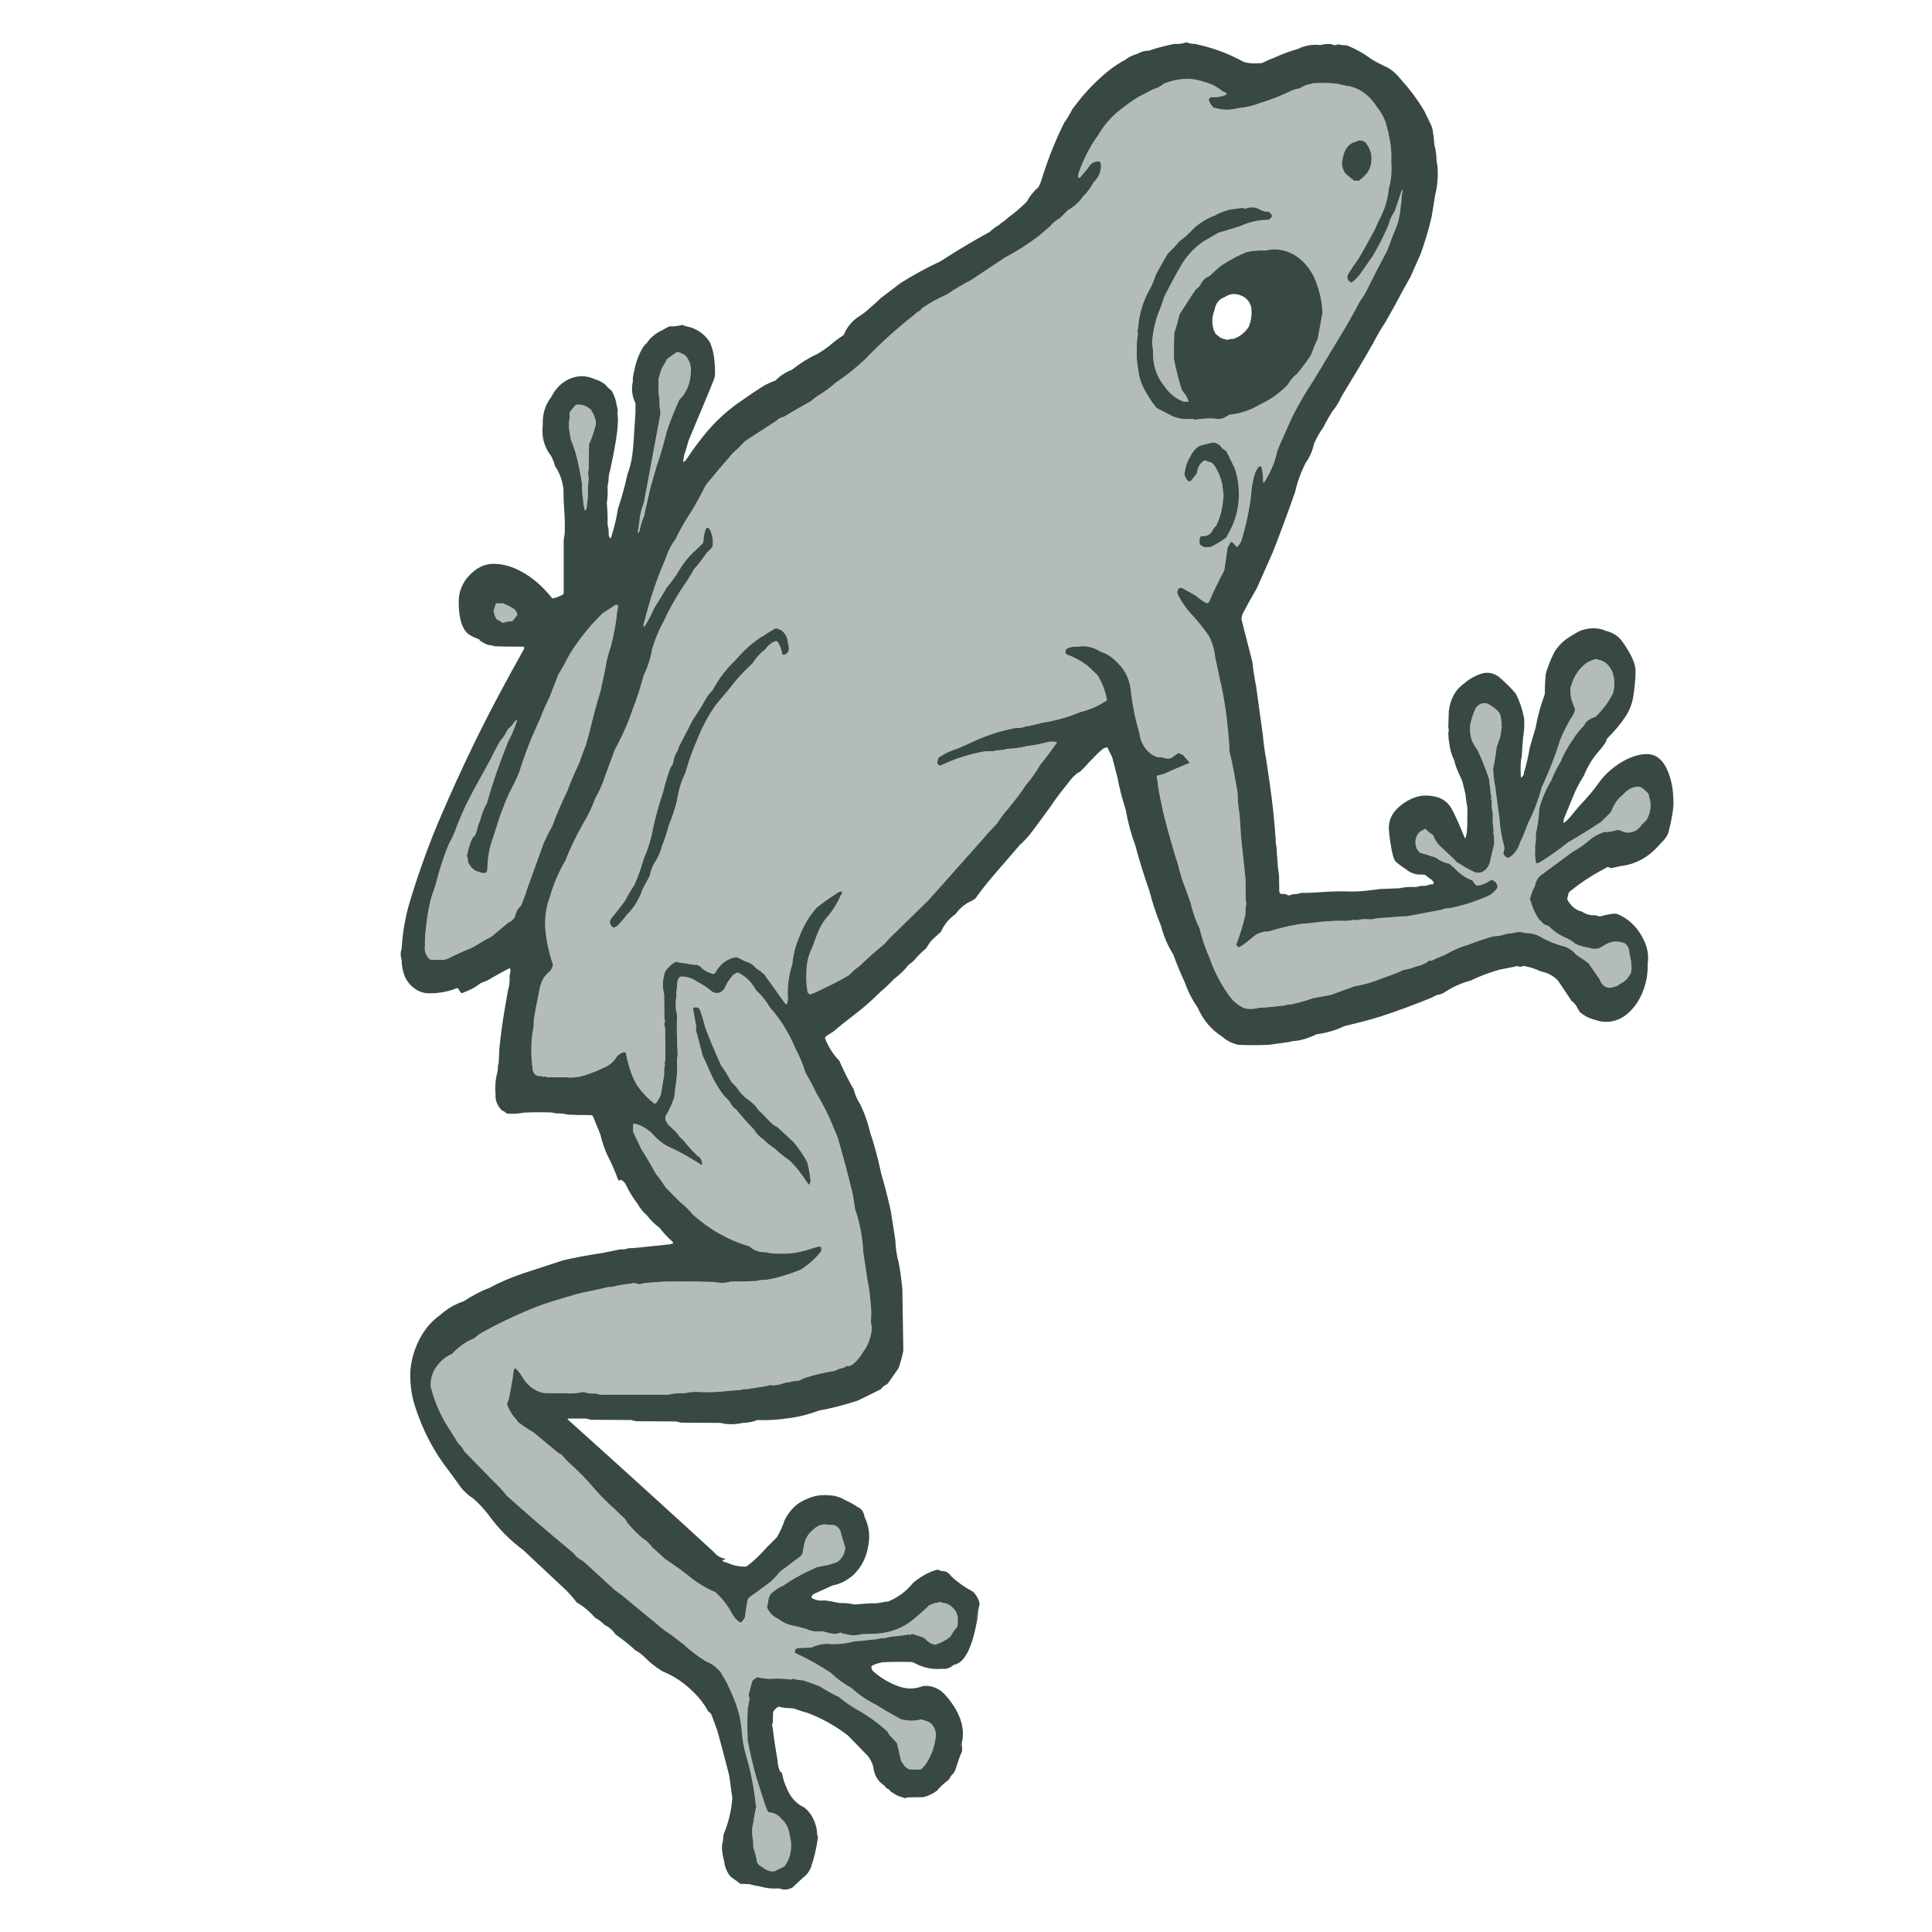 <?xml version="1.0" encoding="utf-8"?>
<!-- Generator: Adobe Illustrator 16.0.0, SVG Export Plug-In . SVG Version: 6.00 Build 0)  -->
<!DOCTYPE svg PUBLIC "-//W3C//DTD SVG 1.1//EN" "http://www.w3.org/Graphics/SVG/1.1/DTD/svg11.dtd">
<svg version="1.1" id="Layer_1" xmlns="http://www.w3.org/2000/svg" xmlns:xlink="http://www.w3.org/1999/xlink" x="0px" y="0px"
	 width="300px" height="300px" viewBox="0 0 300 300" enable-background="new 0 0 300 300" xml:space="preserve">
<g>
	<path fill-rule="evenodd" clip-rule="evenodd" fill="#B3BCBB" d="M212.96,24.953c0.075-0.947-0.174-1.807-0.748-2.58
		c-0.1-0.2-0.262-0.349-0.485-0.449c-0.15-0.075-0.3-0.112-0.449-0.112c-0.249,0-0.498,0.062-0.748,0.187
		c-0.872,0.2-1.496,0.823-1.87,1.87l-0.262,1.159l-0.037,0.262v0.037c0.025,0.524,0.188,1.035,0.486,1.534
		c0.349,0.349,0.772,0.71,1.271,1.084l0.149,0.112h0.448c0.125,0.05,0.237,0.05,0.337,0l0.112-0.112
		c0.274-0.199,0.511-0.411,0.711-0.636C212.523,26.736,212.886,25.951,212.96,24.953z M106.343,55.132
		c0.773,0.798,1.072,1.808,0.898,3.029c-0.125,1.596-0.711,2.904-1.758,3.927c-0.773,1.67-1.434,3.341-1.982,5.011
		c-0.399,1.695-0.91,3.453-1.533,5.272l-0.972,3.366c-0.046,0.183-0.351,1.529-0.917,4.039l-0.019,0.262l-0.094,0.187
		c-0.017,0.085-0.036,0.172-0.056,0.262l0.037-0.224c-0.279,0.698-0.491,1.421-0.636,2.169l-0.149,0.299h-0.075l-0.038-0.075v-0.074
		l0.225-1.496c0.012-0.166,0.031-0.334,0.056-0.505c0.103-0.848,0.32-1.688,0.654-2.524l2.581-13.874
		c-0.026-0.354-0.076-0.702-0.149-1.047c0.025-0.599-0.025-1.321-0.149-2.169c-0.025-0.698-0.025-1.409,0-2.131
		c0.05-0.25,0.125-0.511,0.224-0.786c0.15-0.623,0.412-1.184,0.786-1.683l0.187-0.411c0.1-0.175,0.261-0.337,0.486-0.486
		l1.197-0.823h0.112C105.558,54.746,105.92,54.908,106.343,55.132z M247.59,102.401c0.148-0.1,0.286-0.1,0.411,0
		c1.021,0.124,1.794,0.723,2.318,1.795c0.424,1.097,0.474,2.243,0.149,3.44c-0.698,1.396-1.608,2.617-2.73,3.664
		c-0.548,0.149-1.034,0.424-1.458,0.823l-0.411,0.636l-0.188,0.187c-0.573,0.599-1.059,1.234-1.458,1.907
		c-0.772,1.072-1.421,2.244-1.945,3.516c-0.498,0.798-0.972,1.745-1.42,2.842c-0.823,1.372-1.434,2.805-1.833,4.301
		c-0.075,1.396-0.262,2.768-0.561,4.113c0.05,0.648,0.012,1.271-0.112,1.87v0.075l0.037,0.149v0.188l-0.037,0.224v0.149l0.037,0.112
		v0.037l-0.037,0.149v0.15l0.112,1.084l0.074,0.188l0.112,0.037c0.15,0,0.35-0.074,0.599-0.225c1.646-1.047,3.041-2.044,4.188-2.991
		c1.496-0.848,3.229-1.92,5.198-3.216l1.496-1.496l0.188-0.412c0.398-0.972,0.959-1.732,1.683-2.281
		c0.698-0.848,1.533-1.271,2.506-1.271c0.299,0.075,0.573,0.237,0.822,0.486l0.523,0.487l0.15,0.224l0.037,0.225
		c0.448,1.346,0.312,2.617-0.411,3.813l-0.711,0.674l-0.149,0.225c-0.399,0.498-0.873,0.81-1.422,0.935
		c-0.573,0.125-1.108,0.051-1.607-0.225c-0.349-0.149-0.698-0.149-1.047,0l-1.159,0.225l-0.075-0.037l-0.149-0.037h-0.037
		c-0.772,0.224-1.472,0.561-2.095,1.009c-1.071,0.923-2.095,1.646-3.066,2.17l-4.898,3.627c-0.449,0.374-0.736,0.897-0.86,1.571
		c-0.274,0.522-0.524,1.159-0.748,1.906c-0.025,0.125-0.025,0.237,0,0.337l0.075,0.149c0.249,0.948,0.647,1.845,1.196,2.692
		c0.024,0.101,0.112,0.2,0.262,0.299l0.486,0.486l0.224,0.188l0.524,0.149l0.149,0.112c0.772,0.772,1.658,1.371,2.655,1.795
		c0.498,0.199,0.972,0.498,1.421,0.897c0.599,0.299,1.321,0.511,2.169,0.636c0.798,0.3,1.533,0.199,2.206-0.299
		c1.072-0.748,2.194-0.873,3.366-0.374c0.448,0.374,0.673,0.897,0.673,1.57c0.225,0.748,0.336,1.546,0.336,2.394l-0.074,0.523
		c-0.374,0.872-0.96,1.472-1.758,1.795l-0.336,0.263l-0.075,0.074l-0.188,0.037c-0.349,0.125-0.697,0.199-1.047,0.225
		c-0.698-0.075-1.184-0.499-1.458-1.271l-1.721-2.506c-0.523-0.424-1.172-0.873-1.944-1.346c-0.498-0.624-1.098-1.048-1.795-1.271
		c-1.122-0.274-2.256-0.711-3.403-1.31c-0.772-0.523-1.633-0.785-2.58-0.785l-0.748-0.149c-0.398-0.05-0.772-0.013-1.122,0.112
		l-1.159,0.149c-0.698,0.249-1.371,0.374-2.02,0.374c-1.446,0.424-2.705,0.848-3.776,1.271c-1.322,0.374-2.568,0.91-3.74,1.608
		c-0.798,0.299-1.509,0.61-2.132,0.935h-0.111l-0.149-0.074h-0.038c-0.573,0.473-1.283,0.797-2.132,0.972
		c-0.499,0.225-1.134,0.399-1.907,0.523c-0.822,0.399-1.906,0.823-3.253,1.271c-1.322,0.574-2.768,0.997-4.339,1.271l-3.739,1.346
		l-2.655,0.486c-1.221,0.424-2.431,0.761-3.627,1.01c-0.274-0.024-0.586,0.025-0.935,0.149l-1.833,0.188
		c-0.897,0.1-1.57,0.149-2.02,0.149c-0.723,0.199-1.445,0.237-2.168,0.112c-1.072-0.398-1.982-1.171-2.73-2.318
		c-1.196-1.721-2.132-3.553-2.805-5.497c-0.674-1.521-1.196-3.067-1.57-4.638c-0.499-0.997-0.935-2.206-1.309-3.627l-0.075-0.337
		l-0.823-2.28c-0.474-1.197-0.835-2.356-1.084-3.479c-0.848-2.667-1.596-5.298-2.244-7.891c-0.424-1.82-0.735-3.392-0.935-4.712
		c0-0.349-0.05-0.661-0.15-0.935l-0.037-0.263c0-0.074,0.037-0.136,0.112-0.187l0.336-0.074c0.574-0.125,1.197-0.362,1.87-0.711
		l0.188-0.112h0.038l2.617-1.085c-0.061-0.06-0.098-0.098-0.112-0.111l-0.935-1.085l-0.636-0.299h-0.075l-0.188,0.074l-0.897,0.636
		c-0.249,0.125-0.511,0.162-0.785,0.112l-0.598-0.149l-0.823-0.074l-0.149-0.038l-0.149-0.075c-0.674-0.273-1.234-0.747-1.683-1.421
		c-0.449-0.647-0.724-1.396-0.823-2.243c-0.573-1.92-0.997-3.952-1.271-6.096c-0.125-1.97-0.835-3.565-2.132-4.787
		c-0.798-0.848-1.658-1.408-2.58-1.683c-1.172-0.748-2.381-1.01-3.628-0.785c-0.573-0.05-1.097,0.037-1.57,0.262
		c-0.199,0.075-0.299,0.237-0.299,0.486s0.1,0.411,0.299,0.486c1.022,0.349,2.058,0.909,3.104,1.683
		c0.374,0.324,0.91,0.835,1.608,1.533c0.674,1.097,1.147,2.306,1.422,3.627v0.225l-0.038,0.075l-0.112,0.074
		c-1.321,0.823-2.668,1.396-4.039,1.721c-1.819,0.772-3.727,1.309-5.721,1.607c-1.048,0.3-1.945,0.499-2.693,0.599
		c-0.473,0.199-0.959,0.274-1.458,0.225c-2.469,0.448-4.861,1.233-7.18,2.355c-0.973,0.474-1.87,0.848-2.692,1.122
		c-0.698,0.25-1.396,0.611-2.095,1.085l-0.149,0.112v0.111l-0.149,0.486v0.188l0.037,0.111c0.199,0.3,0.424,0.362,0.674,0.188
		c1.794-0.848,3.614-1.471,5.459-1.869c0.773-0.225,1.596-0.313,2.469-0.263l0.747-0.149c0.499,0,0.985-0.074,1.459-0.225
		c0.997-0.024,2.007-0.162,3.029-0.411c1.146-0.149,2.28-0.374,3.402-0.673c0.399-0.05,0.785-0.05,1.159,0l0.112,0.037l0.038,0.037
		l-0.038,0.075l-0.187,0.262c-0.798,1.147-1.596,2.206-2.394,3.179c-0.647,1.122-1.371,2.145-2.169,3.066
		c-0.823,1.247-1.758,2.493-2.805,3.74c-0.623,0.697-1.197,1.458-1.721,2.281c-0.922,0.972-1.732,1.869-2.431,2.691l-8.189,9.2
		l-5.16,5.049c-0.549,0.474-1.098,1.047-1.646,1.72c-1.346,1.097-2.654,2.257-3.926,3.478c-0.474,0.324-1.034,0.811-1.684,1.459
		c-1.47,0.848-2.718,1.495-3.739,1.944c-0.798,0.424-1.508,0.748-2.131,0.973l-0.075,0.037l-0.038-0.037l-0.261-0.149l-0.113-0.113
		l-0.037-0.224c-0.174-0.973-0.224-1.97-0.149-2.992c0-1.371,0.312-2.654,0.935-3.851c0.399-1.172,0.761-2.12,1.085-2.843
		c0.374-0.773,0.86-1.483,1.459-2.132c0.722-0.872,1.346-1.907,1.869-3.104l0.15-0.187c0.05-0.074,0.05-0.149,0-0.225v-0.074
		l-0.15-0.075c-0.249,0.05-0.436,0.138-0.561,0.263c-1.197,0.747-2.256,1.495-3.179,2.243c-1.197,1.321-2.119,2.88-2.768,4.675
		c-0.548,1.247-0.897,2.63-1.047,4.15c-0.573,1.771-0.797,3.59-0.673,5.46l-0.112,0.562l-0.112,0.149
		c-0.025,0.05-0.063,0.05-0.112,0l-0.224-0.262l-2.244-3.142c-0.199-0.224-0.474-0.611-0.823-1.159
		c-0.374-0.349-0.81-0.686-1.309-1.01c-0.473-0.549-1.022-0.897-1.645-1.047l-1.271-0.636c-0.15-0.025-0.299-0.025-0.449,0
		c-1.246,0.299-2.23,1.072-2.954,2.318l-0.075,0.112c-0.125,0.125-0.262,0.162-0.411,0.112l-0.113-0.037l-0.149-0.075
		c-0.624-0.175-1.171-0.523-1.646-1.047l-0.561-0.262h-0.112l-0.149,0.075l-0.038-0.038l-2.431-0.374
		c-0.125,0-0.212-0.025-0.262-0.075l-0.075-0.037h-0.112c-0.673,0.349-1.234,0.86-1.683,1.533c-0.399,1.196-0.449,2.368-0.15,3.516
		l0.037,3.664l0.038,0.3l0.038,0.074c0.05,0.05,0.05,0.101,0,0.15l-0.075,0.374c0,0.249,0.038,0.486,0.113,0.71
		c0.05,2.17,0.062,3.803,0.037,4.899c-0.05,0.224-0.087,0.349-0.112,0.373v0.113l0.038,0.149l0.038,0.037l-0.038,0.074
		c-0.1,0.524-0.137,1.072-0.112,1.646l-0.523,3.066c-0.2,0.475-0.436,0.886-0.71,1.234l-0.187,0.15l-0.15-0.075
		c-0.997-0.773-1.87-1.695-2.618-2.768l-0.561-1.047c-0.523-1.196-0.922-2.53-1.197-4.001l-0.074-0.112
		c-0.1-0.025-0.212-0.025-0.337,0c-0.349,0.149-0.598,0.286-0.748,0.411l-0.187,0.187c-0.549,0.897-1.247,1.496-2.094,1.796
		c-0.798,0.423-1.833,0.834-3.104,1.233c-0.923,0.274-1.808,0.362-2.655,0.262h-3.029l-0.337-0.149h-0.037l-0.15,0.074h-0.112
		c-0.075-0.074-0.175-0.111-0.299-0.111l-0.523-0.037c-0.1,0-0.187-0.038-0.262-0.113c-0.374-0.249-0.561-0.673-0.561-1.271
		c-0.225-1.72-0.225-3.466,0-5.235c0.149-0.548,0.225-1.258,0.225-2.131c0.149-0.997,0.423-2.468,0.822-4.413
		c0.125-0.748,0.349-1.421,0.673-2.02c0.249-0.35,0.598-0.724,1.047-1.122c0.1-0.074,0.2-0.249,0.299-0.522l0.112-0.374v-0.113
		c-0.648-1.919-1.047-3.852-1.197-5.796c-0.05-1.721,0.199-3.303,0.748-4.749c0.549-1.92,1.347-3.777,2.394-5.572
		c0.748-1.92,1.67-3.84,2.768-5.759c0.748-1.222,1.383-2.556,1.907-4.002c0.598-0.997,1.084-2.081,1.458-3.254l1.533-4.188
		c1.146-2.095,2.069-4.176,2.767-6.245c0.599-1.496,1.172-3.254,1.72-5.273c0.624-1.296,1.06-2.655,1.309-4.076
		c0.398-1.446,0.972-2.842,1.72-4.188c0.898-1.97,1.933-3.826,3.104-5.572c0.523-0.723,1.097-1.633,1.72-2.729
		c0.673-0.748,1.309-1.57,1.907-2.468c0.349-0.3,0.636-0.599,0.86-0.897l0.112-0.337c0.075-0.848-0.087-1.67-0.486-2.468
		c-0.125-0.2-0.287-0.263-0.486-0.188l-0.112,0.149c-0.2,0.523-0.324,1.147-0.374,1.87l-0.076,0.336
		c-0.573,0.599-1.072,1.072-1.496,1.422c-0.748,0.698-1.483,1.633-2.206,2.805c-0.474,0.822-1.109,1.708-1.908,2.655
		c-0.548,0.947-1.208,2.031-1.982,3.253c-0.299,0.748-0.735,1.596-1.309,2.543l-0.187,0.262h-0.112l-0.037-0.149
		c0.05-0.35,0.112-0.599,0.187-0.748c0.822-3.315,1.895-6.494,3.216-9.536c0.374-1.171,0.897-2.206,1.571-3.104
		c0.673-1.421,1.483-2.842,2.431-4.264c0.673-1.071,1.434-2.455,2.281-4.15c1.396-1.721,2.816-3.403,4.263-5.049
		c0.599-0.498,1.197-1.084,1.795-1.758l4.899-3.179c0.324-0.349,0.698-0.548,1.122-0.598c1.396-0.848,2.817-1.671,4.264-2.469
		c0.374-0.349,0.847-0.697,1.421-1.047c0.773-0.474,1.559-1.06,2.355-1.758c1.695-1.146,3.241-2.38,4.638-3.702
		c2.394-2.494,4.961-4.812,7.703-6.956c0.199-0.224,0.437-0.399,0.711-0.523l0.112-0.075l0.112-0.112l0.112-0.187l0.111-0.075
		c1.098-0.773,2.381-1.483,3.853-2.132c1.271-0.873,2.505-1.608,3.702-2.206l5.347-3.553c1.846-0.973,3.566-2.069,5.161-3.291
		l1.796-1.533c0.398-0.499,0.896-0.91,1.495-1.234l1.271-1.271c0.923-0.499,1.708-1.209,2.356-2.132
		c0.648-0.623,1.184-1.346,1.608-2.169c0.647-0.573,1.034-1.346,1.159-2.319v-0.411c0-0.349-0.15-0.523-0.449-0.523
		c-0.673,0-1.209,0.361-1.608,1.084l-1.196,1.421c-0.1,0.05-0.162,0.063-0.188,0.038l-0.074-0.038l-0.037-0.149
		c0-0.2,0.05-0.449,0.149-0.748c0.772-2.144,1.77-4.052,2.991-5.722c0.973-1.645,2.182-3.004,3.628-4.076
		c1.022-0.798,1.895-1.409,2.617-1.833l2.394-1.234c0.573-0.149,1.071-0.411,1.496-0.785l0.111-0.075l0.15-0.038
		c1.172-0.449,2.368-0.673,3.59-0.673c0.873,0.05,1.733,0.225,2.58,0.524c1.022,0.274,1.907,0.735,2.655,1.384l0.711,0.336v0.112
		c-0.1,0.1-0.188,0.162-0.262,0.187c-0.698,0.274-1.396,0.374-2.094,0.3c-0.2,0-0.337,0.112-0.412,0.336
		c-0.025,0.075-0.025,0.138,0,0.187c0.174,0.424,0.374,0.748,0.599,0.973l0.187,0.187h0.188c1.172,0.349,2.355,0.361,3.553,0.037
		c1.196-0.1,2.393-0.386,3.59-0.86c1.57-0.474,3.24-1.134,5.011-1.982c0.299-0.1,0.599-0.175,0.897-0.225l0.897-0.449l0.411-0.149
		c0.35-0.05,0.599-0.112,0.748-0.187c1.122-0.1,2.381-0.087,3.777,0.037c0.748,0.2,1.421,0.337,2.02,0.412
		c1.745,0.424,3.166,1.521,4.263,3.291c0.823,0.997,1.359,2.169,1.608,3.515c0.125,0.3,0.188,0.574,0.188,0.823
		c0.323,1.297,0.448,2.668,0.374,4.114c0.124,1.446,0,2.83-0.374,4.151c-0.15,1.545-0.562,2.992-1.234,4.338
		c-0.249,0.449-0.574,1.146-0.973,2.094l-1.944,3.516c-0.449,0.798-0.873,1.446-1.271,1.944l-0.935,1.458
		c-0.075,0.2-0.101,0.387-0.075,0.561c0.05,0.225,0.149,0.374,0.299,0.449l0.262,0.225h0.112c0.499-0.374,0.936-0.811,1.309-1.309
		l1.982-2.842c0.848-1.421,1.646-2.992,2.394-4.712c0.174-0.748,0.511-1.496,1.01-2.244l1.047-3.141l0.075-0.149l0.037-0.038
		l0.037,0.038v0.149l-0.037,0.225c-0.1,0.448-0.138,0.897-0.112,1.346l-0.149,0.935c-0.1,1.446-0.462,2.817-1.085,4.114l-1.01,2.692
		c-0.922,1.695-1.932,3.652-3.029,5.872c-0.349,0.723-0.735,1.358-1.159,1.907c-1.121,2.144-2.317,4.238-3.59,6.283l-3.552,5.908
		c-1.297,1.945-2.456,3.94-3.479,5.984l-1.384,3.104c-0.349,0.748-0.636,1.421-0.86,2.02c-0.323,1.546-0.884,2.967-1.683,4.264
		c-0.074,0.224-0.212,0.436-0.411,0.636h-0.074l-0.038-0.15c0-0.872-0.074-1.583-0.225-2.131l-0.037-0.188l-0.074-0.037h-0.226
		l-0.074,0.037l-0.112,0.112c-0.249,0.349-0.411,0.636-0.485,0.86c-0.374,1.172-0.586,2.368-0.637,3.59
		c-0.299,2.344-0.81,4.687-1.533,7.03c-0.149,0.324-0.349,0.611-0.598,0.86c-0.025,0.05-0.063,0.05-0.113,0l-0.635-0.71l-0.15-0.038
		c-0.074,0-0.136,0.038-0.187,0.112l-0.411,0.748l-0.037,0.112l-0.449,3.216l-0.074,0.299c-0.724,1.297-1.496,2.893-2.318,4.787
		c-0.125,0.225-0.287,0.287-0.487,0.188c-0.548-0.3-1.071-0.674-1.57-1.122l-2.095-1.16c-0.249-0.124-0.461-0.087-0.635,0.112
		c-0.175,0.274-0.212,0.536-0.112,0.786c0.623,1.271,1.421,2.405,2.393,3.402c0.823,0.923,1.646,1.957,2.469,3.104
		c0.548,1.121,0.872,2.23,0.973,3.328l0.859,4.001c0.549,2.344,0.967,5.217,1.253,8.62c0.06,0.712,0.091,1.373,0.094,1.981
		l0.075,0.244c0.398,1.72,0.797,3.776,1.196,6.17c0,1.072,0.1,2.182,0.299,3.328c0.1,1.122,0.175,2.256,0.225,3.403l0.711,6.73
		l0.037,3.254l0.037,0.299l0.037,0.075c0.051,0.05,0.051,0.101,0,0.15c-0.099,0.522-0.137,1.072-0.111,1.645
		c-0.399,1.696-0.86,3.217-1.385,4.563c-0.049,0.125-0.037,0.225,0.038,0.299c0.174,0.274,0.387,0.313,0.636,0.112
		c0.499-0.324,1.222-0.885,2.169-1.683c0.623-0.424,1.296-0.624,2.02-0.598c1.172-0.35,2.307-0.648,3.403-0.898l1.72-0.299
		c0.898-0.05,1.559-0.112,1.981-0.188c1.521-0.198,2.93-0.299,4.227-0.299c0.648,0.05,1.271,0.013,1.87-0.112l0.261-0.037
		l0.075,0.037l0.15,0.037h0.037c0.673-0.174,1.371-0.224,2.094-0.148c0.274,0.024,0.599-0.025,0.973-0.15l2.543-0.187
		c1.047-0.1,1.833-0.149,2.355-0.149l5.124-0.973c0.548-0.199,1.071-0.3,1.57-0.3c1.571-0.348,2.88-0.722,3.927-1.121
		c0.922-0.324,1.67-0.636,2.243-0.936c0.35-0.249,0.687-0.573,1.011-0.972c0.099-0.175,0.111-0.337,0.037-0.486l-0.037-0.149
		l-0.188-0.337l-0.262-0.187c-0.225-0.199-0.461-0.199-0.711,0c-0.599,0.398-1.222,0.636-1.87,0.711
		c-0.124,0-0.249-0.075-0.374-0.226c-0.124-0.124-0.224-0.273-0.299-0.448l-0.075-0.112l-0.111-0.037
		c-1.048-0.424-1.97-1.071-2.768-1.944c-0.125-0.075-0.3-0.225-0.523-0.449l-0.225-0.188l-0.149-0.037
		c-0.448-0.074-0.947-0.273-1.496-0.598c-0.349-0.3-0.735-0.474-1.159-0.524c-0.424-0.174-0.897-0.323-1.421-0.448l-0.299-0.075
		c-0.549-0.474-0.785-1.122-0.711-1.944c0.125-0.822,0.523-1.358,1.196-1.608l0.337-0.187l0.187,0.187
		c0.2,0.226,0.475,0.449,0.823,0.674l0.149,0.074l0.149,0.263l0.037,0.149c0.2,0.474,0.499,0.91,0.898,1.309l2.318,2.169
		c0.174,0.273,0.424,0.474,0.748,0.598c0.697,0.475,1.396,0.873,2.094,1.197c0.474,0.274,0.973,0.287,1.496,0.037
		c0.523-0.274,0.885-0.735,1.085-1.383l0.673-2.843c0.05-0.648,0.012-1.271-0.112-1.87v-0.111l0.037-0.113l0.038-0.074l-0.038-0.075
		c-0.125-0.822-0.162-1.658-0.112-2.505c-0.125-0.624-0.187-1.196-0.187-1.721c0.05-0.224,0.012-0.436-0.112-0.636v-0.037
		l0.037-0.074l0.038-0.113v-0.111c-0.1-0.274-0.15-0.61-0.15-1.01l-0.074-0.562c-0.075-0.299-0.112-0.61-0.112-0.935v-0.15
		l-0.075-0.187c-0.474-1.471-1.06-2.93-1.758-4.375c-0.323-0.449-0.623-0.96-0.896-1.533l-0.075-0.337
		c-0.175-0.648-0.225-1.346-0.15-2.094c0.2-0.897,0.475-1.721,0.823-2.469l0.15-0.224c0.273-0.35,0.61-0.549,1.009-0.599
		c0.399-0.074,0.773,0.025,1.122,0.299c0.448,0.225,0.91,0.599,1.384,1.122c0.2,0.349,0.299,0.735,0.299,1.159l0.112,0.449v0.037
		l-0.037,0.112v0.225l0.037,0.149l-0.037,0.262c-0.025,0.398-0.112,0.935-0.262,1.607l-0.486,1.347
		c-0.149,1.197-0.336,2.344-0.562,3.44c0.051,0.947,0.162,1.883,0.337,2.805l0.674,5.049c0.074,1.321,0.312,2.705,0.71,4.15
		l0.038,0.337l-0.113,0.486c-0.074,0.175-0.062,0.336,0.038,0.486l0.112,0.149l0.074,0.074c0.25,0.274,0.512,0.313,0.786,0.113
		c0.723-0.524,1.233-1.272,1.533-2.244c0.448-0.947,0.872-1.97,1.271-3.067c0.896-1.77,1.595-3.602,2.094-5.497
		c1.196-2.567,2.132-4.974,2.805-7.217c0.549-1.371,1.185-2.63,1.907-3.777c0.149-0.174,0.262-0.398,0.337-0.673
		c0.149-0.274,0.149-0.549,0-0.823c-0.374-0.772-0.573-1.545-0.599-2.318v-0.599l0.037-0.187l0.075-0.149
		c0.424-1.496,1.196-2.668,2.318-3.516c0.249-0.175,0.536-0.324,0.86-0.448L247.59,102.401z M197.479,33.367l-0.225-0.262
		c-0.1-0.149-0.225-0.224-0.374-0.224c-0.35,0-0.698-0.075-1.047-0.224c-0.698-0.474-1.446-0.586-2.244-0.337l-0.112,0.075
		c-0.149,0.025-0.286,0-0.411-0.075l-0.187-0.037l-1.01,0.149c-1.072,0.075-2.157,0.424-3.254,1.047
		c-1.122,0.399-2.193,1.047-3.216,1.945c-0.698,0.772-1.459,1.458-2.281,2.057c-0.549,0.673-1.146,1.309-1.795,1.907
		c-0.524,0.873-1.135,1.958-1.833,3.253c-0.225,0.723-0.522,1.446-0.896,2.169c-1.098,1.895-1.721,3.951-1.87,6.17l-0.112,0.374
		v0.075l0.037,0.15c0.051,0.199,0.063,0.349,0.037,0.449c-0.149,0.698-0.199,1.446-0.149,2.244c-0.075,1.072,0,2.132,0.225,3.179
		c0.1,1.022,0.387,1.982,0.859,2.879c0.6,1.146,1.26,2.156,1.982,3.029l2.394,1.233c0.973,0.425,1.995,0.574,3.066,0.449
		l0.411,0.112c0.101,0.05,0.188,0.05,0.263,0c1.071-0.175,2.044-0.225,2.916-0.149c0.748,0.149,1.446-0.025,2.095-0.523l0.112-0.075
		l0.336-0.037c1.57-0.199,3.092-0.735,4.563-1.608c1.546-0.723,2.942-1.72,4.188-2.991c0.399-0.723,0.885-1.297,1.459-1.721
		c0.647-0.772,1.358-1.72,2.131-2.842c0.399-1.072,0.761-1.945,1.085-2.618l0.748-4.077l-0.112-1.197
		c-0.125-1.022-0.35-1.982-0.673-2.879c-0.549-1.82-1.496-3.266-2.843-4.338c-1.347-1.047-2.83-1.496-4.449-1.346l-0.748,0.149
		c-1.098-0.05-2.107,0.038-3.03,0.262c-1.221,0.499-2.468,1.16-3.739,1.982c-0.648,0.499-1.309,1.072-1.981,1.721
		c-0.449,0.149-0.849,0.474-1.197,0.972c-0.199,0.474-0.498,0.835-0.897,1.084c-0.698,0.997-1.196,1.758-1.495,2.281l-1.048,1.608
		c-0.249,1.097-0.523,2.057-0.822,2.879c-0.051,1.795-0.063,3.154-0.038,4.077c0.324,1.695,0.735,3.303,1.234,4.824l0.262,0.337
		c0.324,0.398,0.574,0.835,0.748,1.309l0.038,0.037l-0.038,0.075l-0.112,0.037h-0.598c-1.247-0.474-2.257-1.284-3.03-2.431
		c-1.246-1.521-1.831-3.353-1.757-5.497l-0.149-1.309c0.124-1.521,0.424-2.967,0.897-4.338c0.398-0.947,0.723-1.845,0.972-2.692
		c0.849-1.695,1.771-3.403,2.768-5.124c0.947-1.496,2.069-2.667,3.366-3.515l2.317-1.346c0.649-0.174,1.796-0.523,3.441-1.047
		c1.371-0.624,2.729-0.935,4.076-0.935c0.299,0,0.548-0.162,0.748-0.486C197.528,33.567,197.528,33.467,197.479,33.367z
		 M105.409,151.876c0.1-0.149,0.212-0.225,0.336-0.225c0.923-0.024,1.77,0.249,2.543,0.823c0.822,0.398,1.595,0.91,2.318,1.533
		l0.261,0.111c0.349,0.125,0.686,0.113,1.01-0.037c0.324-0.174,0.573-0.461,0.748-0.859c0.298-0.648,0.697-1.247,1.196-1.795
		l0.561-0.374c0.1-0.025,0.199-0.025,0.299,0l0.112,0.074c1.072,0.549,1.945,1.434,2.618,2.655l0.225,0.225
		c0.772,0.723,1.408,1.533,1.907,2.431c1.621,1.795,2.955,3.939,4.001,6.432c0.623,1.173,1.147,2.431,1.571,3.777
		c0.548,0.897,1.084,1.907,1.607,3.029c0.723,1.196,1.409,2.48,2.057,3.852l1.309,3.142c0.897,3.116,1.671,6.021,2.319,8.714
		l0.374,2.393c0.723,2.095,1.146,4.325,1.271,6.694l0.637,4.263c0.224,1.022,0.374,2.069,0.448,3.142
		c0.149,1.021,0.187,2.057,0.112,3.104c-0.024,0.349,0.013,0.686,0.111,1.01l0.038,0.037l-0.038,0.075l-0.037,0.112v0.112
		l0.037,0.112l0.038,0.075l-0.038,0.037l-0.074,0.411c-0.199,1.146-0.623,2.145-1.271,2.991c-0.499,0.848-1.047,1.496-1.646,1.944
		l-0.561,0.263h-0.075l-0.112-0.037l-0.037-0.038h-0.074c-0.324,0.25-0.648,0.387-0.973,0.412c-0.149,0.024-0.374,0.111-0.673,0.261
		l-0.15,0.075l-0.111,0.038c-1.82,0.298-3.379,0.672-4.675,1.121l-0.636,0.299c-0.2,0.101-0.461,0.15-0.786,0.15
		c-0.199,0-0.398,0.037-0.598,0.112l-1.084,0.187c-0.822,0.324-1.57,0.437-2.244,0.336l-0.748,0.188l-2.879,0.449
		c-0.299-0.025-0.673,0.024-1.122,0.149c-1.047,0.05-1.833,0.111-2.356,0.187c-1.221,0.125-2.456,0.163-3.702,0.112
		c-0.798-0.074-1.633-0.013-2.505,0.187c-0.848-0.049-1.683,0.026-2.506,0.225H93.18c-0.149-0.074-0.399-0.138-0.748-0.187
		c-0.598,0.049-1.184-0.025-1.757-0.225l-0.337,0.037c-0.797,0.176-1.645,0.225-2.543,0.149c-0.748,0.026-1.87,0.013-3.366-0.037
		c-1.421-0.299-2.555-1.171-3.403-2.617c-0.299-0.474-0.599-0.86-0.897-1.159l-0.15-0.037c-0.05,0-0.1,0.037-0.149,0.111
		c-0.1,0.425-0.174,0.91-0.225,1.459l-0.486,2.691c-0.075,0.399-0.187,0.748-0.336,1.048c-0.05,0.124-0.05,0.25,0,0.374l0.037,0.112
		c0.349,0.872,0.823,1.607,1.421,2.206l0.15,0.262l0.075,0.075l0.149,0.112c0.798,0.598,1.534,1.085,2.207,1.458l3.927,3.254
		l0.411,0.187c0.499,0.599,0.973,1.098,1.421,1.496c1.347,1.196,2.605,2.493,3.777,3.89c1.022,1.171,2.069,2.218,3.141,3.141
		c0.449,0.474,0.96,0.96,1.534,1.458l0.374,0.6c0.648,0.822,1.421,1.619,2.319,2.393c0.598,0.349,1.109,0.823,1.533,1.421
		l2.057,1.87c1.396,0.897,2.817,1.933,4.263,3.104c1.172,0.872,2.344,1.545,3.516,2.019c1.022,0.923,1.87,2.007,2.542,3.254
		c0.324,0.623,0.748,1.109,1.271,1.458l0.224-0.037c0.274-0.324,0.424-0.523,0.449-0.599c0.075-0.074,0.112-0.187,0.112-0.337
		c0.05-0.522,0.175-1.309,0.374-2.355l0.075-0.337c0.349-0.349,0.71-0.635,1.084-0.86l2.244-1.645
		c0.474-0.374,1.022-0.948,1.646-1.721l3.179-2.393l0.299-0.337v-0.075l0.075-0.262l0.224-1.271
		c0.226-0.947,0.724-1.708,1.496-2.281c0.624-0.598,1.334-0.822,2.132-0.673l0.897,0.038c0.698,0.174,1.109,0.685,1.234,1.532
		l0.598,1.944c0.05,0.051,0.05,0.101,0,0.15c-0.124,0.922-0.522,1.62-1.196,2.094c-0.822,0.35-1.658,0.573-2.505,0.674
		c-0.176,0.074-0.374,0.111-0.6,0.111l-0.785,0.374c-1.545,0.674-3.066,1.521-4.562,2.543c-0.698,0.3-1.346,0.735-1.945,1.31
		c-0.249,0.423-0.374,0.847-0.374,1.271l-0.074,0.336l-0.075,0.149v0.374c0.399,0.823,0.947,1.384,1.645,1.683
		c0.723,0.55,1.458,0.897,2.207,1.048c0.748,0.149,1.496,0.336,2.244,0.561c0.748,0.35,1.546,0.462,2.394,0.337l0.748,0.187
		c0.324,0.101,0.685,0.175,1.085,0.225c0.348,0,0.61-0.024,0.785-0.074l0.112-0.075c0.124-0.05,0.224-0.05,0.299,0l0.112,0.075
		l1.047,0.224c0.623,0.125,1.333,0.087,2.132-0.112c1.071,0,2.057-0.05,2.954-0.149c2.144-0.274,4.051-1.209,5.722-2.805
		c0.498-0.399,1.047-0.897,1.646-1.496l0.785-0.336l0.636-0.112l0.112-0.074c0.1-0.025,0.199-0.025,0.299,0l0.112,0.074
		c0.2,0.074,0.398,0.112,0.599,0.112c0.673,0.225,1.221,0.66,1.645,1.309l0.263,0.748v1.271l-0.075,0.336l-0.112,0.112
		c-0.349,0.424-0.673,0.898-0.972,1.421c-0.674,0.55-1.459,0.96-2.356,1.234h-0.037l-0.225-0.074
		c-0.449-0.101-0.872-0.374-1.271-0.823c-0.224-0.199-0.523-0.337-0.897-0.411l-0.973-0.337c-0.124-0.05-0.249-0.024-0.373,0.075
		l-0.15,0.037l-0.262-0.075l-0.187,0.075l-1.758,0.225c-0.499,0.024-1.085,0.124-1.758,0.3c-0.299-0.025-0.673,0.024-1.122,0.148
		l-1.458,0.149c-0.448,0.075-1.122,0.138-2.02,0.188c-1.496,0.399-2.941,0.523-4.338,0.374c-0.872,0.051-1.671,0.249-2.394,0.598
		l-2.094,0.075c-0.125,0-0.25,0.075-0.375,0.225c-0.074,0.175-0.099,0.337-0.074,0.486c0.074,0.075,0.124,0.112,0.149,0.112
		c1.771,0.798,3.565,1.795,5.385,2.991c1.048,0.997,2.119,1.783,3.217,2.356c1.121,1.047,2.393,1.92,3.814,2.617
		c1.371,0.849,2.655,1.597,3.852,2.244c1.047,0.299,2.069,0.323,3.066,0.074c0.1-0.024,0.199-0.024,0.299,0l0.112,0.075
		c0.35,0.075,0.674,0.188,0.973,0.337c0.349,0.199,0.611,0.511,0.785,0.935c0.2,0.398,0.274,0.835,0.225,1.309
		c-0.2,1.621-0.735,3.067-1.608,4.339l-0.561,0.635c-0.074,0.075-0.162,0.113-0.262,0.113c-0.648,0.05-1.222,0.037-1.721-0.038
		c-0.398-0.149-0.71-0.437-0.935-0.86l-0.149-0.187L140,273.601l-0.074-0.149l-0.637-2.767l-1.233-1.347l-0.225-0.412l-0.187-0.187
		c-1.496-1.347-3.116-2.493-4.861-3.44c-0.798-0.474-1.621-1.059-2.469-1.757c-1.072-0.524-2.106-1.098-3.104-1.722l-2.468-0.896
		c-0.475,0-0.96-0.075-1.459-0.225c-0.1-0.025-0.237,0-0.411,0.075l-0.15,0.037l-0.224-0.037c-0.748-0.101-1.484-0.138-2.207-0.113
		c-0.823,0.076-1.658,0.013-2.506-0.187c-0.174-0.05-0.324-0.013-0.449,0.112l-0.411,0.299l-0.075,0.112l-0.074,0.15l-0.487,1.832
		c-0.049,0.225-0.037,0.399,0.038,0.523c0.075,0.125,0.087,0.287,0.037,0.486l-0.037,0.149l-0.225,1.271
		c-0.074,1.596-0.074,3.216,0,4.861c0.424,2.194,0.86,4.064,1.309,5.609l1.384,4.376l0.411,1.009l0.224,0.15l0.15,0.037
		c0.673,0.049,1.246,0.362,1.72,0.935c0.773,0.674,1.222,1.583,1.346,2.73c0.225,0.822,0.262,1.658,0.113,2.505
		c-0.15,0.823-0.474,1.559-0.972,2.207l-1.533,0.747c-0.649,0.075-1.247-0.124-1.795-0.598c-0.324-0.149-0.586-0.35-0.785-0.599
		l-0.15-0.262v-0.188c-0.124-0.672-0.286-1.283-0.486-1.831l-0.075-0.337c0.025-0.499-0.024-1.072-0.149-1.721
		c-0.075-0.698-0.025-1.347,0.149-1.944c0.125-0.897,0.275-1.745,0.449-2.543c0.05-0.024,0.05-0.063,0-0.112l-0.075-0.411
		c-0.299-2.644-0.797-5.136-1.496-7.479c-0.299-0.972-0.511-2.094-0.635-3.365c-0.1-1.846-0.499-3.604-1.197-5.273
		c-0.623-1.62-1.346-3.066-2.168-4.338c-0.674-0.773-1.421-1.309-2.244-1.607c-1.271-0.799-2.418-1.671-3.441-2.618l-1.944-1.496
		c-0.823-0.523-1.596-1.109-2.318-1.758l-3.553-2.916c-0.997-0.873-1.969-1.646-2.917-2.319l-4.899-4.487
		c-0.573-0.249-1.072-0.66-1.496-1.234c-3.565-2.941-7.031-5.921-10.396-8.938c-0.523-0.698-1.184-1.421-1.982-2.169l-4.562-4.675
		c-0.2-0.448-0.512-0.859-0.935-1.233l-1.945-3.104c-1.022-1.745-1.795-3.627-2.318-5.646c-0.075-1.246,0.237-2.318,0.935-3.216
		c0.673-0.923,1.458-1.559,2.356-1.907c0.997-1.097,2.169-1.92,3.515-2.469c0.474-0.448,0.972-0.798,1.496-1.047
		c2.044-1.122,4.089-2.119,6.133-2.991c1.845-0.823,3.926-1.559,6.245-2.207c1.296-0.398,2.269-0.673,2.917-0.822
		c1.87-0.374,3.191-0.661,3.964-0.86c0.324,0.024,0.698-0.024,1.122-0.149c0.698-0.175,1.483-0.299,2.356-0.374
		c0.324-0.15,0.673-0.137,1.047,0.037c0.299,0.075,0.598,0.038,0.897-0.112l1.833-0.149c1.222-0.1,2.443-0.138,3.665-0.112
		c1.646-0.025,3.49,0,5.535,0.075c0.897,0.199,1.757,0.175,2.58-0.075c1.721,0,3.017-0.025,3.89-0.074
		c0.449-0.125,0.985-0.188,1.608-0.188c1.646-0.274,3.428-0.798,5.347-1.57c1.197-0.772,2.231-1.696,3.104-2.768
		c0.099-0.149,0.124-0.374,0.074-0.673c0-0.075-0.025-0.112-0.074-0.112c-0.15-0.05-0.275-0.063-0.374-0.038l-2.132,0.637
		c-1.247,0.349-2.494,0.499-3.739,0.448c-0.773,0.051-1.559-0.024-2.356-0.225c-0.922,0.05-1.746-0.249-2.468-0.897
		c-3.241-0.947-6.183-2.605-8.826-4.973c-0.548-0.698-1.209-1.348-1.982-1.945l-2.244-2.281c-0.399-0.673-0.897-1.372-1.496-2.094
		c-0.698-1.297-1.446-2.568-2.244-3.815l-1.234-2.617c-0.05-0.249-0.063-0.448-0.038-0.599v-0.523l0.038-0.149l0.149-0.075
		l0.636,0.188c0.947,0.349,1.783,0.935,2.506,1.758c0.848,0.897,1.795,1.546,2.842,1.944c1.347,0.648,2.83,1.496,4.45,2.543h0.075
		l0.038-0.187c-0.05-0.599-0.312-1.022-0.786-1.271c-0.374-0.35-0.91-0.923-1.607-1.721c-0.3-0.423-0.686-0.835-1.16-1.234
		l-0.224-0.374c-0.349-0.398-0.811-0.847-1.384-1.346c-0.125-0.1-0.262-0.3-0.411-0.598c-0.15-0.275-0.187-0.562-0.113-0.861
		l0.075-0.112c0.499-0.847,0.922-1.782,1.271-2.805l0.149-1.346c0.274-1.57,0.361-3.054,0.262-4.45l0.112-0.785v-0.15
		c-0.025-0.099-0.025-0.212,0-0.336v-0.149l-0.038-0.225c-0.075-1.671-0.1-3.153-0.075-4.45c0.05-0.647,0-1.234-0.149-1.758
		c-0.075-0.673-0.05-1.371,0.075-2.094c0.025-0.025,0.025-0.037,0-0.037v-0.188l-0.038-0.149l0.038-0.262
		c0.075-0.449,0.112-0.897,0.112-1.346C105.197,152.338,105.284,152.076,105.409,151.876z M104.548,118.294l-0.037,0.225
		l-0.038,0.112l-0.374,0.636c-0.448,1.172-0.835,2.443-1.159,3.814c-0.573,1.695-1.072,3.478-1.496,5.348
		c-0.324,1.82-0.823,3.465-1.496,4.936c-0.399,1.472-0.885,2.83-1.458,4.077c-0.474,0.698-0.947,1.508-1.421,2.431
		c-0.947,1.246-1.67,2.169-2.169,2.768c-0.125,0.174-0.187,0.349-0.187,0.523c0,0.199,0.063,0.386,0.187,0.561l0.075,0.075
		l0.112,0.149c0.149,0.1,0.274,0.112,0.374,0.037l0.149-0.074c0.2-0.075,0.374-0.213,0.523-0.411c0.549-0.6,0.935-1.072,1.16-1.422
		c1.122-1.072,1.969-2.443,2.543-4.113l1.047-1.944c0.15-0.772,0.411-1.471,0.785-2.095c0.499-0.724,0.86-1.533,1.084-2.431
		c0.424-1.047,0.798-2.182,1.122-3.403c0.499-1.196,0.91-2.431,1.234-3.702c0.225-1.596,0.673-3.079,1.347-4.449
		c0.423-1.597,0.997-3.217,1.72-4.862c0.798-2.094,1.807-3.988,3.029-5.685l1.982-2.355c1.022-1.371,2.182-2.655,3.478-3.852
		l0.187-0.188c0.574-0.897,1.234-1.62,1.982-2.169c0.448-0.623,0.947-1.034,1.496-1.233c0.175-0.1,0.337-0.051,0.487,0.149
		c0.324,0.573,0.536,1.146,0.635,1.72v0.112c0.05,0.075,0.112,0.112,0.187,0.112c0.274,0,0.511-0.137,0.71-0.411
		c0.15-0.274,0.187-0.586,0.112-0.935l-0.112-0.524c-0.025-0.498-0.174-0.947-0.449-1.346c-0.249-0.399-0.585-0.661-1.009-0.786
		c-0.199-0.124-0.386-0.149-0.561-0.074c-0.673,0.374-1.309,0.772-1.907,1.196c-0.249,0.1-0.524,0.274-0.823,0.523
		c-1.246,0.897-2.393,1.97-3.44,3.217c-1.396,1.321-2.568,2.867-3.515,4.637c-0.449,0.424-0.798,0.873-1.047,1.347
		c-0.673,1.196-1.322,2.231-1.945,3.104l-2.206,4.264l-0.262,0.747C104.835,117.147,104.624,117.696,104.548,118.294z M79.979,94.66
		l0.337,0.636c0.025,0.074,0.012,0.162-0.038,0.262c-0.299,0.398-0.523,0.673-0.673,0.822c-0.074,0.075-0.162,0.112-0.261,0.112
		c-0.349-0.024-0.711,0.037-1.085,0.187H77.96l-0.112-0.111l-0.71-0.411c-0.2-0.25-0.337-0.586-0.411-1.01l-0.075-0.225
		c-0.025-0.025-0.025-0.063,0-0.112l0.336-1.047l0.075-0.075h1.01l0.149,0.037l0.149,0.075
		C78.845,93.999,79.381,94.286,79.979,94.66z M93.591,95.221l1.945-1.271l0.224-0.037c0.1,0,0.162,0.037,0.187,0.112v0.411
		c-0.125,0.448-0.187,0.873-0.187,1.271c-0.224,1.695-0.536,3.278-0.935,4.749c-0.399,1.122-0.698,2.356-0.897,3.702l-0.711,3.254
		c-0.548,1.745-1.134,3.927-1.757,6.544l-0.449,1.608c-0.448,1.146-0.797,2.094-1.047,2.842c-0.698,1.471-1.333,2.967-1.907,4.487
		c-0.923,1.895-1.695,3.702-2.319,5.423c-0.374,0.624-0.811,1.484-1.309,2.58l-2.618,7.255c-0.199,0.698-0.486,1.496-0.86,2.394
		l-0.449,0.524l-0.075,0.074l-0.112,0.187c-0.175,0.374-0.299,0.724-0.374,1.048c-0.299,0.473-0.648,0.772-1.047,0.896
		c-0.25,0.226-1.097,0.936-2.543,2.132c-0.773,0.399-1.746,0.96-2.917,1.684c-1.047,0.423-2.144,0.909-3.291,1.458
		c-0.598,0.399-1.234,0.562-1.907,0.486h-1.234c-0.125,0-0.225-0.037-0.299-0.112c-0.598-0.523-0.835-1.246-0.71-2.169
		c-0.025-0.374-0.013-0.935,0.037-1.683l0.262-2.281c0.15-1.048,0.337-2.045,0.561-2.992c0.15-0.573,0.424-1.408,0.823-2.506
		l0.038-0.111l0.038-0.225c0.548-2.145,1.196-4.113,1.944-5.908c0.499-0.848,0.897-1.733,1.197-2.655
		c0.523-1.321,0.997-2.431,1.421-3.328c0.773-1.546,1.446-2.817,2.02-3.814l1.87-3.403c0.449-0.973,0.96-1.933,1.533-2.88
		c0.474-0.548,0.848-1.122,1.122-1.72l0.187-0.188c0.3-0.225,0.574-0.548,0.823-0.972l0.374-0.337l0.038,0.037v0.075
		c-0.349,1.146-0.798,2.219-1.346,3.216c-1.321,3.241-2.431,6.457-3.328,9.648c-0.449,0.748-0.798,1.633-1.047,2.654l-0.299,0.711
		c-0.125,0.599-0.287,1.135-0.486,1.608l-0.374,0.374l-0.075,0.149c-0.324,0.673-0.573,1.458-0.748,2.355l-0.075,0.225v0.112
		c0.075,0.15,0.112,0.286,0.112,0.411l0.075,0.562l0.038,0.112l0.112,0.149c0.374,0.698,0.923,1.122,1.646,1.271
		c0.2,0.1,0.449,0.149,0.748,0.149c0.125,0,0.224-0.05,0.299-0.149c0.1-0.125,0.149-0.262,0.149-0.411
		c0-1.272,0.174-2.567,0.523-3.89c0.299-0.822,0.773-2.281,1.421-4.375c0.499-1.372,0.985-2.581,1.459-3.627
		c0.648-1.197,1.159-2.258,1.533-3.179c0.848-2.768,1.945-5.572,3.291-8.415c0.374-1.022,0.848-2.106,1.421-3.254l1.383-3.552
		c0.599-0.973,1.197-2.045,1.795-3.217C90.026,99.11,91.722,97.016,93.591,95.221z M92.544,65.565l-0.038,0.374
		c-0.299,1.172-0.648,2.194-1.047,3.066l-0.056,5.198c-0.003-0.428-0.01-0.876-0.019-1.346c-0.008,0.049-0.021,0.099-0.037,0.149
		c-0.07,0.376-0.052,0.774,0.056,1.196v0.225l-0.019,0.149c-0.074,0.599-0.112,1.496-0.112,2.692l-0.187,1.683l-0.187,0.3h-0.075
		l-0.038-0.075l-0.075-0.374c-0.1-0.299-0.149-0.66-0.149-1.084c-0.15-0.923-0.212-1.783-0.187-2.581
		c-0.15-1.047-0.287-1.819-0.412-2.318l-0.075-0.336c-0.274-1.496-0.686-2.893-1.234-4.188c-0.149-0.698-0.237-1.234-0.262-1.608
		l-0.074-0.187v-0.075l0.037-0.187v-0.3l-0.037-0.187v-0.075c0.125-0.448,0.162-0.923,0.112-1.421l0.075-0.337l0.112-0.112
		c0.299-0.398,0.536-0.686,0.71-0.859c0.075-0.075,0.162-0.112,0.262-0.112c0.748-0.05,1.409,0.162,1.982,0.636l0.225,0.149
		l0.038,0.149C92.208,64.344,92.445,64.942,92.544,65.565z M188.615,68.744l-0.299-0.037l-1.795,0.448
		c-0.3,0.1-0.512,0.212-0.636,0.337c-0.449,0.374-0.811,0.86-1.085,1.458c-0.424,0.648-0.698,1.421-0.823,2.319l-0.037,0.149
		c-0.024,0.125-0.024,0.236,0,0.336c0.075,0.274,0.212,0.536,0.411,0.786c0.175,0.249,0.374,0.286,0.6,0.112l0.71-0.898l0.112-0.111
		l0.112-0.3c0.074-0.673,0.349-1.209,0.822-1.607c0.175-0.225,0.387-0.274,0.636-0.15l0.449,0.15
		c0.273,0.024,0.536,0.212,0.785,0.561c0.548,0.822,0.935,1.732,1.159,2.73l0.075,0.299l0.074,0.785
		c0.125,0.549,0.138,1.047,0.037,1.496c-0.125,1.445-0.448,2.717-0.972,3.814l-0.075,0.149l-0.075,0.112l-0.299,0.299l-0.075,0.112
		c-0.323,0.773-0.847,1.159-1.57,1.159h-0.149c-0.3,0-0.448,0.188-0.448,0.562v0.411c0,0.174,0.05,0.312,0.148,0.411
		c0.25,0.174,0.462,0.287,0.637,0.337c0.398,0.024,0.785-0.013,1.159-0.112l0.224-0.15c0.466-0.239,0.896-0.489,1.291-0.747
		c0.258-0.171,0.501-0.345,0.729-0.523l0.823-1.608c0.648-1.396,1.01-2.88,1.084-4.45c0.075-1.596-0.125-3.129-0.598-4.6
		l-1.31-2.692l-0.037-0.037l-0.673-0.487C189.488,69.144,189.114,68.869,188.615,68.744z"/>
	<path fill-rule="evenodd" clip-rule="evenodd" fill="#384845" d="M259.855,124.727c0,0.947-0.25,2.418-0.748,4.413
		c-0.171,0.608-0.576,1.206-1.216,1.794c-0.069,0.075-0.138,0.149-0.205,0.226c-1.671,1.944-3.69,3.054-6.059,3.327l-1.347,0.3
		c-0.084,0.033-0.271-0.011-0.561-0.131c-0.009-0.027-0.009-0.052,0-0.075c-0.303,0.163-0.707,0.383-1.215,0.654
		c-1.533,0.823-3.11,1.883-4.731,3.179l-0.187,0.225l-0.037,0.075l-0.038,0.261l-0.149,0.562v0.112
		c0.549,1.048,1.309,1.683,2.281,1.907c0.648,0.424,1.321,0.611,2.02,0.561l0.748,0.188l0.43-0.112l-0.317,0.112
		c0.235-0.069,0.46-0.132,0.673-0.188l0.337-0.074c0.864-0.199,1.426-0.225,1.683-0.075c1.944,0.823,3.378,2.356,4.301,4.6
		c0.373,1.023,0.486,2.032,0.336,3.029c0.05,1.621-0.237,3.166-0.86,4.638c-0.623,1.446-1.508,2.604-2.654,3.478
		c-1.122,0.798-2.369,1.098-3.74,0.897c-0.772-0.174-1.483-0.399-2.131-0.673c-0.374-0.199-0.762-0.461-1.16-0.785l-0.374-0.637
		c-0.174-0.423-0.473-0.785-0.896-1.084l-2.095-3.141c-0.724-0.773-1.633-1.26-2.729-1.459c-0.748-0.374-1.533-0.636-2.356-0.785
		l-0.262-0.075l-0.112,0.075c-0.274,0.1-0.586,0.087-0.935-0.038c-0.025-0.024-0.063-0.024-0.112,0
		c-0.149,0.075-0.25,0.112-0.3,0.112l-2.317,0.449c-1.571,0.449-3.08,1.022-4.526,1.721c-1.445,0.374-2.829,1.009-4.15,1.906
		c-0.374,0.175-0.711,0.274-1.01,0.299l-0.897,0.449c-2.493,1.022-5.061,1.971-7.703,2.843c-1.472,0.473-3.378,0.984-5.722,1.532
		c-1.446,0.674-2.892,1.098-4.338,1.272c-1.122,0.548-2.207,0.897-3.254,1.047c-0.274-0.024-0.585,0.025-0.935,0.149l-3.254,0.449
		c-1.57,0.074-3.154,0.074-4.749,0c-0.897-0.175-1.733-0.599-2.506-1.271c-1.67-1.048-2.941-2.556-3.814-4.525
		c-0.847-1.222-1.508-2.518-1.982-3.89c-0.647-1.371-1.246-2.816-1.794-4.338c-0.849-1.346-1.483-2.83-1.907-4.45
		c-0.772-1.895-1.372-3.702-1.796-5.422c-0.847-2.394-1.583-4.763-2.206-7.105c-0.647-1.72-1.146-3.577-1.496-5.572
		c-0.573-1.795-0.997-3.452-1.271-4.974l-0.822-3.141l-0.599-1.197l-0.075-0.225l-0.148-0.074c-0.2,0.024-0.399,0.1-0.6,0.224
		c-0.473,0.374-1.009,0.886-1.607,1.533c-0.324,0.3-0.673,0.674-1.047,1.122l-0.897,0.897l-0.374,0.188
		c-0.573,0.448-1.047,0.947-1.421,1.496c-1.072,1.296-2.069,2.63-2.992,4.001l-2.617,3.553c-0.623,0.823-1.284,1.545-1.982,2.169
		l-4.226,4.898c-0.873,1.022-1.771,2.17-2.692,3.441c-0.499,0.299-0.873,0.498-1.122,0.598c-0.724,0.424-1.371,1.022-1.944,1.795
		c-0.973,0.674-1.721,1.583-2.244,2.73l-1.309,1.196c-0.324,0.324-0.637,0.761-0.935,1.309c-0.425,0.35-0.923,0.823-1.496,1.422
		c-0.324,0.448-0.686,0.797-1.085,1.047l-0.149,0.112l-0.074,0.075c-0.574,0.747-1.334,1.482-2.281,2.205
		c-0.674,0.724-1.385,1.396-2.132,2.02c-1.122,1.122-2.257,2.132-3.403,3.029c-1.746,1.347-3.041,2.381-3.89,3.104l-1.046,0.673
		l-0.15,0.149l-0.037,0.075l0.037,0.224c0.549,1.347,1.271,2.469,2.169,3.366c0.698,1.595,1.446,3.079,2.243,4.45
		c0.2,0.822,0.549,1.621,1.048,2.394c0.674,1.421,1.172,2.842,1.496,4.263c0.673,1.994,1.246,4.127,1.72,6.396
		c0.549,1.869,1.048,3.813,1.496,5.833l0.711,4.563c0.024,1.147,0.199,2.306,0.523,3.478c0.249,1.347,0.436,2.718,0.561,4.114
		l0.15,9.536c-0.175,0.897-0.425,1.808-0.748,2.729l-1.646,2.355c-0.15,0.15-0.275,0.237-0.374,0.262
		c-0.324,0.176-0.562,0.388-0.711,0.637l-3.553,1.757c-2.044,0.674-4.076,1.197-6.096,1.571c-1.371,0.523-2.792,0.896-4.263,1.122
		l-1.795,0.224c-1.146,0.125-2.307,0.162-3.478,0.112c-0.748,0.3-1.521,0.449-2.318,0.449c-1.171,0.273-2.318,0.273-3.44,0
		l-6.096-0.037l-0.748-0.188l-6.245-0.038l-0.748-0.187l-6.245-0.037l-0.748-0.188h-2.729l-0.149,0.075v0.075l0.074,0.037
		c8.402,7.554,15.956,14.409,22.662,20.567c0.424,0.524,0.948,0.849,1.571,0.973l0.149,0.038v0.111l-0.075,0.037l-0.261,0.038
		l-0.075,0.037v0.112l0.075,0.038c0.125,0.099,0.386,0.198,0.785,0.298c0.822,0.374,1.683,0.562,2.581,0.562l0.298-0.037
		l0.113-0.075c1.047-0.797,2.057-1.758,3.029-2.88l1.571-1.57c0.523-0.897,0.921-1.782,1.196-2.654
		c0.797-1.571,1.895-2.643,3.292-3.217c1.171-0.573,2.431-0.785,3.776-0.636c0.873,0.05,1.683,0.312,2.431,0.785
		c0.599,0.249,1.209,0.587,1.833,1.011c0.598,0.249,0.96,0.759,1.084,1.532c0.648,1.347,0.86,2.729,0.636,4.151
		c-0.274,2.02-1.072,3.651-2.394,4.898c-0.847,0.724-1.707,1.209-2.58,1.459l-0.599,0.149l-0.112,0.037l-2.879,1.31l-0.262,0.299
		l-0.038,0.074c-0.024,0.05-0.024,0.088,0,0.113c0.024,0.099,0.1,0.174,0.225,0.224c0.599,0.274,1.185,0.361,1.758,0.262
		c0.698,0.075,1.483,0.213,2.356,0.411c0.772-0.024,1.545,0.05,2.318,0.225l2.505-0.187c0.723,0.05,1.446-0.024,2.169-0.225
		l0.486-0.038l0.149-0.037l0.149-0.074c1.422-0.599,2.655-1.546,3.703-2.843c0.723-0.598,1.471-1.084,2.243-1.458
		c0.3-0.149,0.748-0.324,1.347-0.523h0.299l0.15,0.074c0.199,0.101,0.461,0.15,0.785,0.15c0.448,0.124,0.81,0.398,1.084,0.822
		c0.997,0.923,2.095,1.695,3.291,2.318c0.523,0.475,0.872,1.061,1.047,1.758c0.05,0.125,0.05,0.237,0,0.337l-0.523,2.394
		l0.411-1.533c-0.78,5.41-2.083,8.221-3.907,8.433l-0.057,0.093l-0.112,0.075c-0.498,0.374-1.021,0.523-1.57,0.449
		c-1.521,0.149-2.992-0.162-4.413-0.936l-0.299-0.112c-1.695-0.05-3.229-0.037-4.6,0.038c-0.599,0.124-1.11,0.286-1.533,0.485
		l-0.15,0.15l-0.037,0.074l0.037,0.225l0.15,0.374l0.074,0.037l0.149,0.15c1.122,0.972,2.369,1.707,3.74,2.205
		c1.296,0.499,2.58,0.499,3.852,0c0.697-0.099,1.371,0,2.02,0.3c0.648,0.274,1.222,0.735,1.721,1.384l-0.038-0.075
		c2.342,2.798,3.053,5.44,2.132,7.928l0.262-0.561v1.122c-0.299,0.673-0.599,1.495-0.897,2.469c-0.1,0.349-0.2,0.598-0.299,0.748
		l-0.075,0.148l-0.075,0.075c-0.323,0.324-0.548,0.636-0.673,0.936l-0.299,0.261c-0.623,0.475-1.159,0.985-1.608,1.533
		c-0.673,0.475-1.358,0.798-2.057,0.973l-2.469,0.038l-0.261,0.074l-0.075,0.037c0,0.075-0.038,0.075-0.112,0l-0.299-0.111
		c-0.474-0.101-0.923-0.287-1.347-0.562l-0.561-0.374l-0.15-0.187l-0.111-0.112l-0.188-0.112l-0.112-0.038
		c-0.099-0.05-0.162-0.111-0.187-0.187l-0.15-0.188l-0.074-0.074l-0.149-0.112c-0.923-0.648-1.446-1.607-1.57-2.879
		c-0.274-0.872-0.711-1.57-1.309-2.095l-2.618-2.692c-1.97-1.521-4.102-2.705-6.396-3.553c-0.623-0.149-1.284-0.361-1.981-0.636
		c-0.548-0.05-0.947-0.074-1.197-0.074l-0.822-0.112l-0.112-0.075h-0.299c-0.224,0.124-0.474,0.336-0.748,0.636l-0.075,0.337
		l-0.037,1.458l-0.112,0.411v0.112c0.075,0.149,0.112,0.287,0.112,0.412c0.174,1.521,0.424,3.179,0.748,4.973
		c0,0.549,0.125,1.109,0.374,1.684l0.187,0.149l0.075,0.074l0.075,0.188c0.124,0.698,0.361,1.434,0.71,2.206
		c0.574,1.422,1.484,2.418,2.729,2.992c1.022,0.823,1.671,1.994,1.945,3.515c0,0.324,0.037,0.636,0.111,0.936
		c0.075,0.199,0.075,0.374,0,0.523c-0.174,1.371-0.522,2.829-1.046,4.375c-0.274,0.647-0.648,1.135-1.122,1.459l-1.72,1.608
		c-0.673,0.374-1.372,0.423-2.095,0.148c-1.047,0.075-2.082-0.037-3.104-0.336c-0.548-0.075-1.06-0.187-1.533-0.337l-1.384-0.037
		l-0.111-0.112l-1.347-0.972c-0.572-0.623-0.921-1.435-1.046-2.432c-0.175-0.623-0.287-1.283-0.337-1.981
		c0-0.449,0.05-0.835,0.15-1.159l0.074-0.785v-0.15l0.075-0.187c0.723-1.746,1.159-3.59,1.309-5.535l-0.486-3.515
		c-0.798-3.142-1.421-5.485-1.87-7.03l-0.897-2.432c-0.075-0.149-0.199-0.286-0.374-0.411c-0.1-0.05-0.187-0.162-0.261-0.336
		c-0.549-0.948-1.209-1.808-1.982-2.581c-1.496-1.521-3.141-2.643-4.936-3.365c-0.998-0.599-1.87-1.271-2.618-2.02
		c-0.524-0.548-1.072-0.973-1.646-1.271c-0.848-0.797-1.857-1.608-3.029-2.431c-0.499-0.698-1.06-1.185-1.683-1.458
		c-0.499-0.499-1.01-0.886-1.534-1.159c-0.823-0.948-1.745-1.722-2.767-2.319c-0.149-0.101-0.237-0.199-0.262-0.299
		c-0.499-0.624-0.96-1.146-1.384-1.571l-6.694-6.282c-2.094-1.545-3.915-3.391-5.46-5.534c-0.797-1.022-1.595-1.87-2.394-2.544
		c-0.598-0.374-1.184-0.885-1.757-1.533l-1.87-2.58c-2.369-2.967-4.176-6.407-5.422-10.321c-0.524-1.72-0.748-3.516-0.673-5.385
		c0.125-1.296,0.399-2.48,0.823-3.553c0.848-2.194,2.131-3.902,3.852-5.123c1.097-0.973,2.306-1.671,3.627-2.095
		c1.296-0.872,2.63-1.57,4.001-2.094c1.72-0.923,3.541-1.695,5.46-2.318l5.946-1.944c1.945-0.449,4.014-0.835,6.208-1.159
		l2.767-0.562c0.424,0.05,0.798,0,1.122-0.149c0.449,0,1.122-0.051,2.02-0.149l4.301-0.449l0.523-0.112l0.15-0.074v-0.112
		l-0.225-0.262c-0.698-0.624-1.321-1.297-1.87-2.02c-0.723-0.523-1.383-1.173-1.982-1.945c-0.574-0.498-1.047-1.084-1.421-1.757
		c-0.748-0.973-1.384-2.02-1.907-3.142c-0.2-0.274-0.412-0.475-0.636-0.599h-0.112l-0.225,0.112c-0.05,0-0.087-0.024-0.112-0.075
		l-0.15-0.336c-0.424-1.147-0.947-2.331-1.57-3.553c-0.474-1.047-0.835-2.119-1.085-3.216l-1.122-2.768
		c-0.075-0.149-0.2-0.225-0.374-0.225c-1.571,0-2.742-0.024-3.516-0.074c-0.623-0.149-1.234-0.213-1.832-0.188l-0.748-0.149
		c-1.646-0.05-3.116-0.037-4.413,0.037c-0.698,0.15-1.434,0.199-2.207,0.15l-0.336-0.038l-0.112-0.075
		c-0.125-0.148-0.324-0.273-0.598-0.374c-0.299-0.273-0.548-0.623-0.748-1.046l-0.187-0.449c-0.075-0.35-0.1-0.66-0.075-0.936
		c-0.125-1.296-0.013-2.542,0.336-3.739c0-0.498,0.05-0.935,0.149-1.309l0.112-2.244c0.199-1.969,0.461-3.901,0.786-5.797
		l0.523-3.065c0.225-0.674,0.312-1.434,0.262-2.281l0.149-0.823l-0.038-0.262c0-0.124-0.049-0.162-0.149-0.112l-0.187,0.075
		c-0.748,0.374-1.845,0.984-3.291,1.833l-0.71,0.261c-0.25,0.1-0.524,0.275-0.823,0.524c-0.523,0.374-1.197,0.71-2.02,1.009
		l-0.225,0.112c-0.075,0.05-0.149,0.038-0.224-0.037c-0.15-0.125-0.287-0.324-0.412-0.599l-0.074-0.074l-0.113-0.075l-0.074,0.038
		c-1.446,0.573-2.942,0.834-4.488,0.785c-0.723-0.025-1.396-0.262-2.02-0.711c-0.624-0.424-1.122-0.997-1.496-1.72
		c-0.374-0.898-0.561-1.833-0.561-2.805c-0.2-0.549-0.2-1.098,0-1.646c0.149-2.592,0.573-5.035,1.271-7.329
		c1.471-4.861,3.141-9.437,5.011-13.724c2.842-6.583,5.809-12.766,8.9-18.549c1.247-2.344,2.518-4.662,3.814-6.956l0.038-0.262
		l-0.038-0.075l-0.075-0.037c-0.1-0.025-0.212-0.025-0.336,0c-1.895,0-3.303-0.025-4.226-0.074
		c-0.324-0.125-0.636-0.188-0.935-0.188c-0.524-0.225-0.96-0.461-1.309-0.711l-0.038-0.149c-0.881-0.324-1.492-0.636-1.832-0.935
		c-0.922-0.848-1.384-2.48-1.384-4.899c0-1.646,0.598-3.066,1.795-4.263c1.097-1.097,2.293-1.646,3.59-1.646
		c1.67,0,3.354,0.536,5.049,1.608c1.501,0.944,2.873,2.203,4.113,3.776c0.026-0.005,0.051-0.012,0.075-0.019
		c0.503-0.105,1.014-0.299,1.533-0.58c0.05-0.024,0.1-0.1,0.149-0.224v-8.302l0.15-0.898c0.049-1.471,0.025-2.742-0.075-3.814
		c-0.075-0.997-0.112-2.031-0.112-3.104c-0.15-1.346-0.586-2.556-1.309-3.628c-0.15-0.573-0.361-1.108-0.636-1.607
		c-1.047-1.321-1.471-2.917-1.271-4.787c-0.05-1.695,0.386-3.128,1.309-4.3c0.698-1.396,1.683-2.356,2.955-2.88
		s2.53-0.499,3.777,0.075c0.573,0.15,1.122,0.424,1.646,0.823c0.324,0.398,0.661,0.724,1.01,0.973
		c0.424,0.747,0.686,1.508,0.785,2.281l0.15,0.635v0.15c0,0.242,0,0.467,0,0.673c-0.07-0.294-0.114-0.432-0.131-0.411
		c0.06,0.127,0.103,0.295,0.131,0.505c0.04,0.274,0.053,0.624,0.037,1.047c-0.049,1.583-0.473,4.17-1.271,7.76l-0.075,0.187
		c-0.075,0.374-0.112,0.761-0.112,1.16l-0.15,0.896c0.05,0.898,0.012,1.771-0.112,2.618c-0.025,0.025-0.025,0.05,0,0.075
		l0.038,0.225c0.075,0.997,0.1,1.895,0.075,2.691c0,0.35,0.05,0.661,0.15,0.936l0.037,1.01c0.05,0.225,0.125,0.387,0.224,0.486
		c0.025,0.024,0.038,0.024,0.038,0l0.075-0.075c0.499-1.521,0.86-3.017,1.084-4.487c0.573-1.695,1.072-3.503,1.496-5.423
		c0.399-1.047,0.661-2.156,0.785-3.328c0.09-0.685,0.252-2.978,0.486-6.881l-0.075,0.636c0.064-0.857,0.064-1.356,0-1.496
		c-0.499-1.021-0.624-2.132-0.374-3.328c-0.025-0.474,0.049-1.022,0.224-1.646c0.25-1.396,0.748-2.68,1.496-3.852l0.487-0.486
		l0.261-0.374c0.599-0.698,1.296-1.222,2.095-1.571l0.86-0.486l0.262-0.113c0.598,0.025,1.209-0.037,1.833-0.187
		c0.075-0.049,0.174-0.049,0.299,0l0.112,0.075l1.01,0.262c1.297,0.399,2.318,1.197,3.066,2.394
		c0.374,0.897,0.598,1.857,0.673,2.879c0.075,0.748,0.1,1.434,0.075,2.057l-0.075,0.523c-0.074,0.27-1.413,3.511-4.02,9.723
		c-0.229,0.841-0.473,1.638-0.729,2.394c0,0.274-0.038,0.523-0.112,0.748l-0.038,0.075l0.075,0.074l0.15-0.037l0.261-0.262
		c0.798-1.196,1.496-2.169,2.094-2.917c1.795-2.418,3.889-4.45,6.283-6.096c1.372-0.973,2.555-1.77,3.553-2.394
		c0.648-0.374,1.296-0.673,1.944-0.897l0.523-0.486c0.674-0.548,1.359-0.947,2.057-1.197c1.247-0.997,2.543-1.808,3.889-2.431
		c0.498-0.274,1.085-0.661,1.758-1.159c0.872-0.748,1.646-1.334,2.318-1.758l0.15-0.262c0.522-1.147,1.283-2.032,2.28-2.655
		c0.698-0.449,1.31-0.935,1.833-1.458c0.374-0.274,0.885-0.735,1.533-1.383l3.104-2.356c2.02-1.271,4.076-2.393,6.17-3.365
		c2.868-1.845,5.397-3.353,7.592-4.525c0.549-0.499,1.072-0.885,1.57-1.159c0.226-0.25,0.475-0.437,0.748-0.561l0.636-0.561
		c1.047-0.773,1.995-1.583,2.843-2.431c0.498-0.897,1.121-1.67,1.869-2.319c0.249-0.499,0.486-1.146,0.711-1.944
		c0.923-2.842,2.007-5.51,3.253-8.003c0.475-0.698,0.898-1.409,1.271-2.131l1.31-1.683c1.421-1.72,2.979-3.241,4.674-4.562
		c0.773-0.574,1.521-1.047,2.244-1.421c0.523-0.424,1.159-0.735,1.907-0.935c0.549-0.324,1.134-0.486,1.758-0.486
		c1.246-0.424,2.567-0.773,3.964-1.047c0.623,0.05,1.222-0.025,1.795-0.224c0.149,0,0.25,0.025,0.299,0.075
		c0.449,0.125,0.823,0.174,1.122,0.149l0.748,0.187c2.294,0.524,4.563,1.396,6.806,2.618c0.475,0.15,1.072,0.225,1.796,0.225
		l1.009-0.038l0.15-0.075c0.424-0.224,1.084-0.511,1.982-0.86c1.021-0.474,2.168-0.897,3.439-1.271
		c1.173-0.548,2.332-0.748,3.479-0.599c0.523-0.149,1.097-0.199,1.72-0.149l0.3,0.112c0.199,0.075,0.387,0.062,0.561-0.038
		l0.188-0.037l0.187,0.037c0.374,0.075,0.761,0.112,1.159,0.112c1.347,0.523,2.618,1.234,3.814,2.131
		c0.648,0.399,1.483,0.835,2.506,1.309c0.772,0.424,1.496,1.072,2.169,1.944c1.321,1.446,2.506,3.042,3.552,4.787l1.122,2.319
		c0.101,0.25,0.175,0.536,0.225,0.86c0,0.25,0.038,0.487,0.112,0.711l0.112,1.384c0.225,0.797,0.336,1.608,0.336,2.431l0.15,0.897
		c0.125,1.57,0,3.091-0.374,4.562l-0.524,3.254c-0.448,1.969-1.034,3.939-1.757,5.908l-1.57,3.516
		c-0.873,1.521-1.658,2.954-2.356,4.3l-1.533,2.73c-0.623,0.922-1.271,2.032-1.945,3.329c-1.246,2.193-2.866,4.923-4.861,8.189
		c-0.424,0.923-0.884,1.67-1.383,2.244c-0.524,0.822-1.01,1.683-1.459,2.58c-0.523,0.698-0.984,1.508-1.383,2.431
		c-0.275,1.197-0.711,2.193-1.31,2.992c-0.748,1.471-1.296,2.979-1.646,4.524c-0.997,2.867-2.145,5.971-3.44,9.312l-2.506,5.646
		c-0.772,1.321-1.521,2.668-2.243,4.039l-0.15,0.674l0.038,0.261l1.646,6.433c0.174,1.471,0.374,2.755,0.599,3.852l1.047,7.629
		c0.125,1.347,0.287,2.519,0.486,3.516l0.598,4.076c0.399,2.742,0.698,5.56,0.898,8.451c0,0.524,0.049,0.973,0.149,1.347
		c0,0.474,0.05,1.209,0.148,2.206c0.025,0.673,0.101,1.371,0.226,2.095l0.037,2.394c0,0.348,0.149,0.523,0.448,0.523
		c0.324-0.05,0.623,0.012,0.897,0.187c0.125,0.05,0.225,0.05,0.3,0l0.149-0.075c0.299-0.074,0.611-0.111,0.935-0.111l0.748-0.188
		c0.698,0.025,1.745-0.013,3.142-0.112c1.246-0.099,2.468-0.137,3.665-0.112c1.122,0.05,2.231,0.014,3.328-0.111l2.131-0.263
		c1.944-0.074,2.93-0.111,2.955-0.111c0.723-0.175,1.57-0.237,2.542-0.188l0.748-0.187c0.394,0.038,0.774,0.002,1.141-0.112
		c0.093-0.033,0.187-0.07,0.281-0.112c0.181,0,0.336-0.007,0.467-0.019c0.063-0.067,0.094-0.148,0.094-0.243
		c0-0.107-0.094-0.251-0.28-0.431l-0.954-0.691l-0.056-0.074l-0.019-0.038l-0.505-0.037h-0.019c-0.457,0.034-0.893-0.022-1.31-0.168
		c-0.412-0.138-0.806-0.362-1.178-0.674c-0.068-0.04-0.138-0.084-0.205-0.131c-0.923-0.623-1.434-1.047-1.533-1.271
		c-0.2-0.35-0.399-1.146-0.6-2.393c-0.199-1.197-0.298-2.082-0.298-2.656c0-1.396,0.697-2.604,2.094-3.627
		c1.221-0.897,2.431-1.346,3.627-1.346c1.87,0,3.192,0.647,3.965,1.944c0.473,0.798,1.184,2.368,2.131,4.711
		c0.249-0.124,0.374-1.159,0.374-3.103c0-0.682,0-1.243,0-1.684c-0.137-0.756-0.236-1.454-0.299-2.094l-0.486-2.02
		c-0.449-0.947-0.76-1.658-0.935-2.132l-0.263-0.822l-0.037-0.188l-0.037-0.112c-0.431-0.88-0.687-1.815-0.767-2.805
		c-0.009-0.026-0.022-0.076-0.037-0.149c-0.052-0.24-0.082-0.677-0.094-1.309v-0.075l0.075-0.225l-0.075-0.598v-0.112
		c0.014-0.648,0.038-1.421,0.075-2.318c0.249-1.97,1.071-3.429,2.468-4.376c0.873-0.748,1.833-1.259,2.879-1.533
		c1.048-0.199,1.982,0.1,2.805,0.897c0.849,0.748,1.597,1.509,2.244,2.281c0.623,1.222,1.06,2.519,1.309,3.89
		c0.051,1.122-0.012,2.132-0.187,3.028l-0.205,2.974c-0.031,0.12-0.063,0.238-0.094,0.355c-0.075,0.748-0.088,1.62-0.038,2.617
		l0.038,0.15l0.037,0.037l0.037-0.037l0.225-0.263l0.149-0.262v-0.187c0.374-1.246,0.674-2.543,0.897-3.89l0.936-3.216
		c0.299-1.67,0.748-3.315,1.346-4.937l0.074-0.336c-0.024-0.823,0.025-1.845,0.15-3.066c0.349-1.147,0.798-2.269,1.346-3.366
		c0.574-0.873,1.247-1.57,2.02-2.094c0.399-0.274,0.997-0.636,1.796-1.085c1.321-0.548,2.617-0.61,3.889-0.187
		c0.021,0.005,0.059,0.036,0.112,0.093c1.174,0.25,2.065,0.799,2.674,1.646c1.408,1.953,2.106,3.499,2.094,4.638
		c-0.012,1.137-0.118,2.364-0.317,3.684c-0.175,1.321-0.623,2.493-1.347,3.515c-0.673,1.022-1.57,2.095-2.692,3.216
		c-0.124,0.125-0.188,0.274-0.188,0.449c-0.298,0.523-0.697,1.06-1.196,1.608c-0.922,1.047-1.683,2.294-2.28,3.739
		c-0.748,1.172-1.359,2.381-1.833,3.628l-1.196,2.879c-0.101,0.225-0.149,0.486-0.149,0.785l0.037,0.075
		c0.361-0.228,0.772-0.626,1.234-1.197c0.723-0.897,1.184-1.445,1.383-1.646c1.072-1.121,1.995-2.219,2.768-3.29
		c0.822-1.197,1.932-2.244,3.328-3.142c1.496-0.947,2.904-1.421,4.226-1.421c1.396,0,2.468,0.872,3.216,2.617
		C259.557,121.111,259.855,122.782,259.855,124.727z M247.59,102.401l-0.449,0.149c-0.324,0.124-0.611,0.273-0.86,0.448
		c-1.122,0.848-1.895,2.02-2.318,3.516l-0.075,0.149l-0.037,0.187v0.599c0.025,0.773,0.225,1.546,0.599,2.318
		c0.149,0.274,0.149,0.549,0,0.823c-0.075,0.274-0.188,0.499-0.337,0.673c-0.723,1.147-1.358,2.406-1.907,3.777
		c-0.673,2.243-1.608,4.649-2.805,7.217c-0.499,1.896-1.197,3.728-2.094,5.497c-0.399,1.098-0.823,2.12-1.271,3.067
		c-0.3,0.972-0.811,1.72-1.533,2.244c-0.274,0.199-0.536,0.161-0.786-0.113l-0.074-0.074l-0.112-0.149
		c-0.1-0.15-0.112-0.312-0.038-0.486l0.113-0.486l-0.038-0.337c-0.398-1.445-0.636-2.829-0.71-4.15l-0.674-5.049
		c-0.175-0.922-0.286-1.857-0.337-2.805c0.226-1.097,0.412-2.243,0.562-3.44l0.486-1.347c0.149-0.673,0.236-1.209,0.262-1.607
		l0.037-0.262l-0.037-0.149v-0.225l0.037-0.112v-0.037l-0.112-0.449c0-0.424-0.099-0.811-0.299-1.159
		c-0.474-0.523-0.936-0.897-1.384-1.122c-0.349-0.273-0.723-0.373-1.122-0.299c-0.398,0.05-0.735,0.249-1.009,0.599l-0.15,0.224
		c-0.349,0.748-0.623,1.571-0.823,2.469c-0.074,0.748-0.024,1.445,0.15,2.094l0.075,0.337c0.273,0.573,0.573,1.084,0.896,1.533
		c0.698,1.445,1.284,2.904,1.758,4.375l0.075,0.187v0.15c0,0.324,0.037,0.636,0.112,0.935l0.074,0.562
		c0,0.399,0.051,0.735,0.15,1.01v0.111l-0.038,0.113l-0.037,0.074v0.037c0.124,0.2,0.162,0.412,0.112,0.636
		c0,0.524,0.062,1.097,0.187,1.721c-0.05,0.847-0.013,1.683,0.112,2.505l0.038,0.075l-0.038,0.074l-0.037,0.113v0.111
		c0.124,0.599,0.162,1.222,0.112,1.87l-0.673,2.843c-0.2,0.647-0.562,1.108-1.085,1.383c-0.523,0.25-1.022,0.237-1.496-0.037
		c-0.698-0.324-1.396-0.723-2.094-1.197c-0.324-0.124-0.574-0.324-0.748-0.598l-2.318-2.169c-0.399-0.398-0.698-0.835-0.898-1.309
		l-0.037-0.149l-0.149-0.263l-0.149-0.074c-0.349-0.225-0.623-0.448-0.823-0.674l-0.187-0.187L221,128.877
		c-0.673,0.25-1.071,0.786-1.196,1.608c-0.074,0.822,0.162,1.471,0.711,1.944l0.299,0.075c0.523,0.125,0.997,0.274,1.421,0.448
		c0.424,0.051,0.811,0.225,1.159,0.524c0.549,0.324,1.048,0.523,1.496,0.598l0.149,0.037l0.225,0.188
		c0.224,0.225,0.398,0.374,0.523,0.449c0.798,0.873,1.72,1.521,2.768,1.944l0.111,0.037l0.075,0.112
		c0.075,0.175,0.175,0.324,0.299,0.448c0.125,0.15,0.25,0.226,0.374,0.226c0.648-0.075,1.271-0.313,1.87-0.711
		c0.25-0.199,0.486-0.199,0.711,0l0.262,0.187l0.188,0.337l0.037,0.149c0.074,0.149,0.062,0.312-0.037,0.486
		c-0.324,0.398-0.661,0.723-1.011,0.972c-0.573,0.3-1.321,0.611-2.243,0.936c-1.047,0.399-2.355,0.773-3.927,1.121
		c-0.499,0-1.022,0.101-1.57,0.3l-5.124,0.973c-0.522,0-1.309,0.05-2.355,0.149l-2.543,0.187c-0.374,0.125-0.698,0.175-0.973,0.15
		c-0.723-0.075-1.421-0.025-2.094,0.148h-0.037l-0.15-0.037l-0.075-0.037l-0.261,0.037c-0.599,0.125-1.222,0.162-1.87,0.112
		c-1.297,0-2.705,0.101-4.227,0.299c-0.423,0.075-1.083,0.138-1.981,0.188l-1.72,0.299c-1.097,0.25-2.231,0.549-3.403,0.898
		c-0.724-0.026-1.396,0.174-2.02,0.598c-0.947,0.798-1.67,1.358-2.169,1.683c-0.249,0.2-0.462,0.162-0.636-0.112
		c-0.075-0.074-0.087-0.174-0.038-0.299c0.524-1.346,0.985-2.866,1.385-4.563c-0.025-0.572,0.013-1.122,0.111-1.645
		c0.051-0.05,0.051-0.101,0-0.15l-0.037-0.075l-0.037-0.299l-0.037-3.254l-0.711-6.73c-0.05-1.147-0.125-2.281-0.225-3.403
		c-0.199-1.146-0.299-2.256-0.299-3.328c-0.399-2.394-0.798-4.45-1.196-6.17l-0.075-0.244c-0.003-0.608-0.034-1.27-0.094-1.981
		c-0.286-3.403-0.704-6.276-1.253-8.62l-0.859-4.001c-0.101-1.098-0.425-2.207-0.973-3.328c-0.822-1.147-1.646-2.182-2.469-3.104
		c-0.972-0.997-1.77-2.132-2.393-3.402c-0.1-0.25-0.063-0.512,0.112-0.786c0.174-0.199,0.386-0.236,0.635-0.112l2.095,1.16
		c0.499,0.448,1.022,0.822,1.57,1.122c0.2,0.1,0.362,0.037,0.487-0.188c0.822-1.895,1.595-3.49,2.318-4.787l0.074-0.299l0.449-3.216
		l0.037-0.112l0.411-0.748c0.051-0.074,0.112-0.112,0.187-0.112l0.15,0.038l0.635,0.71c0.051,0.05,0.088,0.05,0.113,0
		c0.249-0.249,0.448-0.536,0.598-0.86c0.724-2.344,1.234-4.687,1.533-7.03c0.051-1.222,0.263-2.418,0.637-3.59
		c0.074-0.225,0.236-0.512,0.485-0.86l0.112-0.112l0.074-0.037h0.226l0.074,0.037l0.037,0.188c0.15,0.548,0.225,1.259,0.225,2.131
		l0.038,0.15h0.074c0.199-0.2,0.337-0.412,0.411-0.636c0.799-1.297,1.359-2.718,1.683-4.264c0.225-0.599,0.512-1.271,0.86-2.02
		l1.384-3.104c1.022-2.044,2.182-4.039,3.479-5.984L207.612,53c1.272-2.044,2.469-4.139,3.59-6.283
		c0.424-0.548,0.811-1.184,1.159-1.907c1.098-2.219,2.107-4.176,3.029-5.872l1.01-2.692c0.623-1.296,0.985-2.668,1.085-4.114
		l0.149-0.935c-0.025-0.449,0.013-0.897,0.112-1.346l0.037-0.225v-0.149l-0.037-0.038l-0.037,0.038l-0.075,0.149l-1.047,3.141
		c-0.499,0.748-0.836,1.496-1.01,2.244c-0.748,1.72-1.546,3.291-2.394,4.712l-1.982,2.842c-0.373,0.499-0.81,0.935-1.309,1.309
		h-0.112l-0.262-0.225c-0.149-0.075-0.249-0.224-0.299-0.449c-0.025-0.174,0-0.361,0.075-0.561l0.935-1.458
		c0.398-0.499,0.822-1.146,1.271-1.944l1.944-3.516c0.398-0.947,0.724-1.645,0.973-2.094c0.673-1.346,1.084-2.792,1.234-4.338
		c0.374-1.322,0.498-2.705,0.374-4.151c0.074-1.446-0.051-2.817-0.374-4.114c0-0.249-0.063-0.523-0.188-0.823
		c-0.249-1.346-0.785-2.518-1.608-3.515c-1.097-1.771-2.518-2.867-4.263-3.291c-0.599-0.075-1.271-0.212-2.02-0.412
		c-1.396-0.125-2.655-0.137-3.777-0.037c-0.149,0.075-0.398,0.137-0.748,0.187l-0.411,0.149l-0.897,0.449
		c-0.299,0.05-0.599,0.125-0.897,0.225c-1.771,0.848-3.44,1.508-5.011,1.982c-1.197,0.474-2.394,0.76-3.59,0.86
		c-1.197,0.324-2.381,0.312-3.553-0.037h-0.188l-0.187-0.187c-0.225-0.225-0.425-0.548-0.599-0.973
		c-0.025-0.049-0.025-0.112,0-0.187c0.075-0.224,0.212-0.336,0.412-0.336c0.697,0.074,1.396-0.025,2.094-0.3
		c0.074-0.025,0.162-0.087,0.262-0.187v-0.112l-0.711-0.336c-0.748-0.648-1.633-1.109-2.655-1.384
		c-0.847-0.299-1.707-0.474-2.58-0.524c-1.222,0-2.418,0.225-3.59,0.673l-0.15,0.038l-0.111,0.075
		c-0.425,0.374-0.923,0.636-1.496,0.785l-2.394,1.234c-0.723,0.424-1.595,1.035-2.617,1.833c-1.446,1.072-2.655,2.431-3.628,4.076
		c-1.222,1.67-2.219,3.578-2.991,5.722c-0.1,0.299-0.149,0.548-0.149,0.748l0.037,0.149l0.074,0.038
		c0.025,0.025,0.088,0.013,0.188-0.038l1.196-1.421c0.399-0.723,0.936-1.084,1.608-1.084c0.299,0,0.449,0.174,0.449,0.523V26
		c-0.125,0.973-0.512,1.746-1.159,2.319c-0.425,0.823-0.96,1.546-1.608,2.169c-0.648,0.922-1.434,1.633-2.356,2.132l-1.271,1.271
		c-0.599,0.324-1.097,0.735-1.495,1.234l-1.796,1.533c-1.595,1.222-3.315,2.318-5.161,3.291l-5.347,3.553
		c-1.197,0.598-2.431,1.333-3.702,2.206c-1.472,0.648-2.755,1.359-3.853,2.132l-0.111,0.075l-0.112,0.187l-0.112,0.112l-0.112,0.075
		c-0.274,0.125-0.512,0.299-0.711,0.523c-2.742,2.144-5.31,4.462-7.703,6.956c-1.396,1.321-2.942,2.555-4.638,3.702
		c-0.797,0.698-1.582,1.284-2.355,1.758c-0.574,0.35-1.047,0.698-1.421,1.047c-1.446,0.798-2.868,1.621-4.264,2.469
		c-0.423,0.05-0.797,0.249-1.122,0.598l-4.899,3.179c-0.598,0.674-1.196,1.26-1.795,1.758c-1.446,1.646-2.867,3.328-4.263,5.049
		c-0.848,1.695-1.608,3.079-2.281,4.15c-0.947,1.422-1.758,2.843-2.431,4.264c-0.673,0.897-1.197,1.933-1.571,3.104
		c-1.321,3.042-2.394,6.221-3.216,9.536c-0.075,0.149-0.137,0.398-0.187,0.748l0.037,0.149h0.112l0.187-0.262
		c0.573-0.947,1.01-1.795,1.309-2.543c0.773-1.222,1.434-2.306,1.982-3.253c0.798-0.947,1.434-1.833,1.908-2.655
		c0.723-1.172,1.458-2.106,2.206-2.805c0.424-0.35,0.922-0.823,1.496-1.422l0.076-0.336c0.049-0.723,0.174-1.347,0.374-1.87
		l0.112-0.149c0.2-0.075,0.362-0.013,0.486,0.188c0.399,0.798,0.561,1.62,0.486,2.468l-0.112,0.337
		c-0.224,0.299-0.511,0.598-0.86,0.897c-0.598,0.897-1.233,1.72-1.907,2.468c-0.624,1.097-1.197,2.007-1.72,2.729
		c-1.172,1.746-2.207,3.603-3.104,5.572c-0.748,1.347-1.321,2.742-1.72,4.188c-0.25,1.421-0.686,2.78-1.309,4.076
		c-0.548,2.02-1.122,3.777-1.72,5.273c-0.698,2.069-1.621,4.15-2.767,6.245l-1.533,4.188c-0.374,1.173-0.86,2.257-1.458,3.254
		c-0.524,1.446-1.159,2.78-1.907,4.002c-1.097,1.919-2.02,3.839-2.768,5.759c-1.047,1.795-1.845,3.652-2.394,5.572
		c-0.548,1.446-0.797,3.028-0.748,4.749c0.149,1.944,0.548,3.877,1.197,5.796v0.113l-0.112,0.374
		c-0.1,0.273-0.199,0.448-0.299,0.522c-0.449,0.398-0.798,0.772-1.047,1.122c-0.324,0.599-0.548,1.271-0.673,2.02
		c-0.399,1.945-0.673,3.416-0.822,4.413c0,0.873-0.075,1.583-0.225,2.131c-0.225,1.77-0.225,3.516,0,5.235
		c0,0.599,0.187,1.022,0.561,1.271c0.075,0.075,0.163,0.113,0.262,0.113l0.523,0.037c0.125,0,0.224,0.037,0.299,0.111h0.112
		l0.15-0.074h0.037l0.337,0.149h3.029c0.848,0.101,1.732,0.013,2.655-0.262c1.271-0.399,2.306-0.811,3.104-1.233
		c0.848-0.3,1.545-0.898,2.094-1.796l0.187-0.187c0.149-0.125,0.398-0.262,0.748-0.411c0.125-0.025,0.237-0.025,0.337,0l0.074,0.112
		c0.274,1.471,0.674,2.805,1.197,4.001l0.561,1.047c0.748,1.072,1.621,1.994,2.618,2.768l0.15,0.075l0.187-0.15
		c0.274-0.349,0.511-0.76,0.71-1.234l0.523-3.066c-0.025-0.573,0.013-1.121,0.112-1.646l0.038-0.074l-0.038-0.037l-0.038-0.149
		v-0.113c0.025-0.024,0.063-0.149,0.112-0.373c0.025-1.097,0.013-2.729-0.037-4.899c-0.075-0.224-0.113-0.461-0.113-0.71
		l0.075-0.374c0.05-0.05,0.05-0.101,0-0.15l-0.038-0.074l-0.038-0.3l-0.037-3.664c-0.299-1.147-0.25-2.319,0.15-3.516
		c0.448-0.673,1.009-1.185,1.683-1.533h0.112l0.075,0.037c0.05,0.05,0.137,0.075,0.262,0.075l2.431,0.374l0.038,0.038l0.149-0.075
		h0.112l0.561,0.262c0.474,0.523,1.022,0.872,1.646,1.047l0.149,0.075l0.113,0.037c0.149,0.05,0.286,0.013,0.411-0.112l0.075-0.112
		c0.723-1.246,1.708-2.02,2.954-2.318c0.15-0.025,0.299-0.025,0.449,0l1.271,0.636c0.623,0.149,1.172,0.498,1.645,1.047
		c0.499,0.324,0.935,0.661,1.309,1.01c0.349,0.548,0.624,0.936,0.823,1.159l2.244,3.142l0.224,0.262c0.05,0.05,0.087,0.05,0.112,0
		l0.112-0.149l0.112-0.562c-0.125-1.87,0.1-3.689,0.673-5.46c0.15-1.521,0.499-2.903,1.047-4.15c0.648-1.795,1.57-3.354,2.768-4.675
		c0.923-0.748,1.981-1.496,3.179-2.243c0.125-0.125,0.312-0.213,0.561-0.263l0.15,0.075v0.074c0.05,0.075,0.05,0.15,0,0.225
		l-0.15,0.187c-0.523,1.197-1.147,2.232-1.869,3.104c-0.599,0.648-1.085,1.358-1.459,2.132c-0.324,0.723-0.686,1.671-1.085,2.843
		c-0.623,1.196-0.935,2.479-0.935,3.851c-0.074,1.022-0.024,2.02,0.149,2.992l0.037,0.224l0.113,0.113l0.261,0.149l0.038,0.037
		l0.075-0.037c0.623-0.225,1.333-0.549,2.131-0.973c1.021-0.449,2.27-1.097,3.739-1.944c0.649-0.648,1.21-1.135,1.684-1.459
		c1.271-1.221,2.58-2.381,3.926-3.478c0.549-0.673,1.098-1.246,1.646-1.72l5.16-5.049l8.189-9.2c0.698-0.822,1.509-1.72,2.431-2.691
		c0.523-0.823,1.098-1.584,1.721-2.281c1.047-1.247,1.981-2.493,2.805-3.74c0.798-0.922,1.521-1.944,2.169-3.066
		c0.798-0.973,1.596-2.031,2.394-3.179l0.187-0.262l0.038-0.075l-0.038-0.037l-0.112-0.037c-0.374-0.05-0.76-0.05-1.159,0
		c-1.122,0.299-2.256,0.523-3.402,0.673c-1.022,0.249-2.032,0.387-3.029,0.411c-0.474,0.15-0.96,0.225-1.459,0.225l-0.747,0.149
		c-0.873-0.05-1.695,0.038-2.469,0.263c-1.845,0.398-3.665,1.021-5.459,1.869c-0.25,0.175-0.475,0.112-0.674-0.188l-0.037-0.111
		v-0.188l0.149-0.486v-0.111l0.149-0.112c0.698-0.474,1.396-0.835,2.095-1.085c0.822-0.274,1.72-0.648,2.692-1.122
		c2.318-1.122,4.711-1.907,7.18-2.355c0.499,0.05,0.985-0.025,1.458-0.225c0.748-0.1,1.646-0.299,2.693-0.599
		c1.994-0.299,3.901-0.835,5.721-1.607c1.371-0.324,2.718-0.897,4.039-1.721l0.112-0.074l0.038-0.075v-0.225
		c-0.274-1.321-0.748-2.53-1.422-3.627c-0.698-0.698-1.234-1.209-1.608-1.533c-1.046-0.773-2.081-1.334-3.104-1.683
		c-0.199-0.075-0.299-0.237-0.299-0.486s0.1-0.411,0.299-0.486c0.474-0.225,0.997-0.312,1.57-0.262
		c1.247-0.225,2.456,0.037,3.628,0.785c0.922,0.274,1.782,0.835,2.58,1.683c1.297,1.222,2.007,2.817,2.132,4.787
		c0.274,2.144,0.698,4.176,1.271,6.096c0.1,0.848,0.374,1.596,0.823,2.243c0.448,0.674,1.009,1.147,1.683,1.421l0.149,0.075
		l0.149,0.038l0.823,0.074l0.598,0.149c0.274,0.05,0.536,0.013,0.785-0.112l0.897-0.636l0.188-0.074h0.075l0.636,0.299l0.935,1.085
		c0.015,0.014,0.052,0.052,0.112,0.111l-2.617,1.085h-0.038l-0.188,0.112c-0.673,0.349-1.296,0.586-1.87,0.711l-0.336,0.074
		c-0.075,0.051-0.112,0.112-0.112,0.187l0.037,0.263c0.101,0.273,0.15,0.586,0.15,0.935c0.199,1.32,0.511,2.892,0.935,4.712
		c0.648,2.593,1.396,5.224,2.244,7.891c0.249,1.122,0.61,2.281,1.084,3.479l0.823,2.28l0.075,0.337
		c0.374,1.421,0.81,2.63,1.309,3.627c0.374,1.57,0.896,3.116,1.57,4.638c0.673,1.944,1.608,3.776,2.805,5.497
		c0.748,1.147,1.658,1.92,2.73,2.318c0.723,0.125,1.445,0.087,2.168-0.112c0.449,0,1.122-0.05,2.02-0.149l1.833-0.188
		c0.349-0.124,0.66-0.174,0.935-0.149c1.196-0.249,2.406-0.586,3.627-1.01l2.655-0.486l3.739-1.346
		c1.571-0.274,3.017-0.697,4.339-1.271c1.347-0.448,2.431-0.872,3.253-1.271c0.773-0.124,1.408-0.299,1.907-0.523
		c0.849-0.175,1.559-0.499,2.132-0.972h0.038l0.149,0.074h0.111c0.623-0.324,1.334-0.636,2.132-0.935
		c1.172-0.698,2.418-1.234,3.74-1.608c1.071-0.424,2.33-0.848,3.776-1.271c0.648,0,1.321-0.125,2.02-0.374l1.159-0.149
		c0.35-0.125,0.724-0.162,1.122-0.112l0.748,0.149c0.947,0,1.808,0.262,2.58,0.785c1.147,0.599,2.281,1.035,3.403,1.31
		c0.697,0.224,1.297,0.647,1.795,1.271c0.772,0.473,1.421,0.922,1.944,1.346l1.721,2.506c0.274,0.772,0.76,1.196,1.458,1.271
		c0.35-0.025,0.698-0.1,1.047-0.225l0.188-0.037l0.075-0.074l0.336-0.263c0.798-0.323,1.384-0.923,1.758-1.795l0.074-0.523
		c0-0.848-0.111-1.646-0.336-2.394c0-0.673-0.225-1.196-0.673-1.57c-1.172-0.499-2.294-0.374-3.366,0.374
		c-0.673,0.498-1.408,0.599-2.206,0.299c-0.848-0.125-1.57-0.337-2.169-0.636c-0.449-0.399-0.923-0.698-1.421-0.897
		c-0.997-0.424-1.883-1.022-2.655-1.795l-0.149-0.112l-0.524-0.149l-0.224-0.188l-0.486-0.486c-0.149-0.099-0.237-0.198-0.262-0.299
		c-0.549-0.848-0.947-1.744-1.196-2.692l-0.075-0.149c-0.025-0.1-0.025-0.212,0-0.337c0.224-0.747,0.474-1.384,0.748-1.906
		c0.124-0.674,0.411-1.197,0.86-1.571l4.898-3.627c0.972-0.524,1.995-1.247,3.066-2.17c0.623-0.448,1.322-0.785,2.095-1.009h0.037
		l0.149,0.037l0.075,0.037l1.159-0.225c0.349-0.149,0.698-0.149,1.047,0c0.499,0.275,1.034,0.35,1.607,0.225
		c0.549-0.125,1.022-0.437,1.422-0.935l0.149-0.225l0.711-0.674c0.723-1.196,0.859-2.468,0.411-3.813l-0.037-0.225l-0.15-0.224
		l-0.523-0.487c-0.249-0.249-0.523-0.411-0.822-0.486c-0.973,0-1.808,0.424-2.506,1.271c-0.724,0.549-1.284,1.31-1.683,2.281
		l-0.188,0.412l-1.496,1.496c-1.969,1.296-3.702,2.368-5.198,3.216c-1.146,0.947-2.542,1.944-4.188,2.991
		c-0.249,0.15-0.448,0.225-0.599,0.225l-0.112-0.037l-0.074-0.188l-0.112-1.084v-0.15l0.037-0.149v-0.037l-0.037-0.112v-0.149
		l0.037-0.224v-0.188l-0.037-0.149v-0.075c0.124-0.599,0.162-1.222,0.112-1.87c0.299-1.346,0.485-2.717,0.561-4.113
		c0.399-1.496,1.01-2.929,1.833-4.301c0.448-1.097,0.922-2.044,1.42-2.842c0.524-1.271,1.173-2.443,1.945-3.516
		c0.399-0.673,0.885-1.309,1.458-1.907l0.188-0.187l0.411-0.636c0.424-0.399,0.91-0.674,1.458-0.823
		c1.122-1.047,2.032-2.269,2.73-3.664c0.324-1.197,0.274-2.344-0.149-3.44c-0.524-1.072-1.297-1.671-2.318-1.795
		C247.876,102.302,247.738,102.302,247.59,102.401z M106.343,55.132c-0.423-0.224-0.785-0.386-1.084-0.486h-0.112l-1.197,0.823
		c-0.225,0.149-0.386,0.312-0.486,0.486l-0.187,0.411c-0.374,0.499-0.636,1.06-0.786,1.683c-0.1,0.274-0.174,0.536-0.224,0.786
		c-0.025,0.723-0.025,1.433,0,2.131c0.125,0.848,0.174,1.57,0.149,2.169c0.073,0.345,0.123,0.693,0.149,1.047l-2.581,13.874
		c-0.334,0.836-0.552,1.677-0.654,2.524c-0.025,0.171-0.044,0.339-0.056,0.505l-0.225,1.496v0.074l0.038,0.075h0.075l0.149-0.299
		c0.145-0.748,0.357-1.471,0.636-2.169l-0.037,0.224c0.02-0.09,0.039-0.177,0.056-0.262l0.094-0.187l0.019-0.262
		c0.565-2.51,0.871-3.856,0.917-4.039l0.972-3.366c0.623-1.819,1.134-3.577,1.533-5.272c0.548-1.67,1.209-3.341,1.982-5.011
		c1.047-1.022,1.633-2.331,1.758-3.927C107.416,56.939,107.117,55.93,106.343,55.132z M212.96,24.953
		c-0.074,0.998-0.437,1.783-1.084,2.356c-0.2,0.225-0.437,0.437-0.711,0.636l-0.112,0.112c-0.1,0.05-0.212,0.05-0.337,0h-0.448
		l-0.149-0.112c-0.499-0.374-0.923-0.735-1.271-1.084c-0.299-0.499-0.461-1.01-0.486-1.534V25.29l0.037-0.262l0.262-1.159
		c0.374-1.047,0.998-1.67,1.87-1.87c0.25-0.125,0.499-0.187,0.748-0.187c0.149,0,0.299,0.038,0.449,0.112
		c0.224,0.1,0.386,0.249,0.485,0.449C212.786,23.146,213.035,24.006,212.96,24.953z M197.479,33.367c0.05,0.1,0.05,0.2,0,0.299
		c-0.2,0.324-0.449,0.486-0.748,0.486c-1.347,0-2.705,0.312-4.076,0.935c-1.646,0.523-2.792,0.873-3.441,1.047l-2.317,1.346
		c-1.297,0.848-2.419,2.02-3.366,3.515c-0.997,1.72-1.919,3.428-2.768,5.124c-0.249,0.848-0.573,1.745-0.972,2.692
		c-0.474,1.371-0.773,2.817-0.897,4.338l0.149,1.309c-0.074,2.144,0.511,3.976,1.757,5.497c0.773,1.146,1.783,1.957,3.03,2.431
		h0.598l0.112-0.037l0.038-0.075l-0.038-0.037c-0.174-0.474-0.424-0.91-0.748-1.309l-0.262-0.337
		c-0.499-1.521-0.91-3.129-1.234-4.824c-0.024-0.923-0.013-2.282,0.038-4.077c0.299-0.823,0.573-1.782,0.822-2.879l1.048-1.608
		c0.299-0.523,0.797-1.284,1.495-2.281c0.399-0.25,0.698-0.611,0.897-1.084c0.349-0.499,0.748-0.823,1.197-0.972
		c0.673-0.648,1.333-1.222,1.981-1.721c1.271-0.822,2.519-1.483,3.739-1.982c0.923-0.224,1.933-0.312,3.03-0.262l0.748-0.149
		c1.619-0.149,3.103,0.299,4.449,1.346c1.347,1.072,2.294,2.518,2.843,4.338c0.323,0.897,0.548,1.857,0.673,2.879l0.112,1.197
		l-0.748,4.077c-0.324,0.673-0.686,1.545-1.085,2.618c-0.772,1.122-1.483,2.069-2.131,2.842c-0.574,0.424-1.06,0.998-1.459,1.721
		c-1.246,1.271-2.643,2.269-4.188,2.991c-1.471,0.873-2.992,1.409-4.563,1.608l-0.336,0.037l-0.112,0.075
		c-0.648,0.498-1.347,0.673-2.095,0.523c-0.872-0.075-1.845-0.025-2.916,0.149c-0.075,0.05-0.162,0.05-0.263,0l-0.411-0.112
		c-1.071,0.125-2.094-0.024-3.066-0.449l-2.394-1.233c-0.723-0.873-1.383-1.883-1.982-3.029c-0.473-0.897-0.76-1.857-0.859-2.879
		c-0.225-1.047-0.3-2.107-0.225-3.179c-0.05-0.798,0-1.546,0.149-2.244c0.025-0.1,0.014-0.25-0.037-0.449l-0.037-0.15v-0.075
		l0.112-0.374c0.149-2.219,0.772-4.276,1.87-6.17c0.374-0.723,0.672-1.446,0.896-2.169c0.698-1.296,1.309-2.381,1.833-3.253
		c0.648-0.598,1.246-1.234,1.795-1.907c0.822-0.598,1.583-1.284,2.281-2.057c1.022-0.897,2.094-1.546,3.216-1.945
		c1.097-0.623,2.182-0.972,3.254-1.047l1.01-0.149l0.187,0.037c0.125,0.075,0.262,0.1,0.411,0.075l0.112-0.075
		c0.798-0.25,1.546-0.137,2.244,0.337c0.349,0.149,0.697,0.224,1.047,0.224c0.149,0,0.274,0.075,0.374,0.224L197.479,33.367z
		 M188.765,51.841l0.636,0.523c0.3,0.174,0.611,0.287,0.935,0.336l0.226,0.075h0.037c0.349-0.125,0.66-0.175,0.935-0.15
		c0.973-0.324,1.77-0.96,2.394-1.907c0.398-1.072,0.511-2.119,0.336-3.141c-0.299-0.873-0.847-1.446-1.645-1.72
		c-0.849-0.349-1.683-0.25-2.506,0.299c-0.848,0.299-1.358,0.972-1.533,2.02c-0.35,0.848-0.424,1.733-0.225,2.655
		C188.428,51.181,188.565,51.517,188.765,51.841z M188.615,68.744c0.499,0.125,0.873,0.399,1.122,0.822l0.673,0.487l0.037,0.037
		l1.31,2.692c0.473,1.471,0.673,3.004,0.598,4.6c-0.074,1.57-0.436,3.054-1.084,4.45l-0.823,1.608
		c-0.228,0.179-0.471,0.353-0.729,0.523c-0.396,0.258-0.825,0.508-1.291,0.747l-0.224,0.15c-0.374,0.1-0.761,0.137-1.159,0.112
		c-0.175-0.05-0.387-0.163-0.637-0.337c-0.099-0.1-0.148-0.237-0.148-0.411v-0.411c0-0.374,0.148-0.562,0.448-0.562h0.149
		c0.724,0,1.247-0.386,1.57-1.159l0.075-0.112l0.299-0.299l0.075-0.112l0.075-0.149c0.523-1.098,0.847-2.369,0.972-3.814
		c0.101-0.449,0.088-0.947-0.037-1.496l-0.074-0.785l-0.075-0.299c-0.225-0.998-0.611-1.908-1.159-2.73
		c-0.249-0.349-0.512-0.536-0.785-0.561l-0.449-0.15c-0.249-0.124-0.461-0.074-0.636,0.15c-0.474,0.398-0.748,0.935-0.822,1.607
		l-0.112,0.3l-0.112,0.111l-0.71,0.898c-0.226,0.174-0.425,0.137-0.6-0.112c-0.199-0.25-0.336-0.512-0.411-0.786
		c-0.024-0.1-0.024-0.211,0-0.336l0.037-0.149c0.125-0.898,0.399-1.671,0.823-2.319c0.274-0.598,0.636-1.084,1.085-1.458
		c0.124-0.125,0.336-0.237,0.636-0.337l1.795-0.448L188.615,68.744z M92.544,65.565c-0.1-0.623-0.337-1.222-0.71-1.795l-0.038-0.149
		l-0.225-0.149c-0.573-0.474-1.234-0.686-1.982-0.636c-0.1,0-0.187,0.037-0.262,0.112c-0.174,0.174-0.411,0.461-0.71,0.859
		l-0.112,0.112l-0.075,0.337c0.05,0.498,0.013,0.973-0.112,1.421v0.075l0.037,0.187v0.3l-0.037,0.187v0.075l0.074,0.187
		c0.025,0.374,0.113,0.91,0.262,1.608c0.548,1.296,0.96,2.692,1.234,4.188l0.075,0.336c0.125,0.499,0.262,1.271,0.412,2.318
		c-0.025,0.798,0.037,1.658,0.187,2.581c0,0.424,0.05,0.785,0.149,1.084l0.075,0.374l0.038,0.075h0.075l0.187-0.3l0.187-1.683
		c0-1.196,0.038-2.094,0.112-2.692l0.019-0.149v-0.225c-0.108-0.422-0.126-0.82-0.056-1.196c0.017-0.051,0.029-0.101,0.037-0.149
		c0.009,0.47,0.016,0.918,0.019,1.346l0.056-5.198c0.399-0.872,0.748-1.895,1.047-3.066L92.544,65.565z M93.591,95.221
		c-1.87,1.795-3.565,3.89-5.085,6.282c-0.599,1.172-1.197,2.244-1.795,3.217l-1.383,3.552c-0.573,1.147-1.047,2.231-1.421,3.254
		c-1.346,2.843-2.443,5.647-3.291,8.415c-0.374,0.921-0.885,1.981-1.533,3.179c-0.474,1.046-0.96,2.255-1.459,3.627
		c-0.648,2.094-1.122,3.553-1.421,4.375c-0.349,1.322-0.523,2.617-0.523,3.89c0,0.149-0.05,0.286-0.149,0.411
		c-0.075,0.1-0.175,0.149-0.299,0.149c-0.299,0-0.548-0.05-0.748-0.149c-0.723-0.149-1.271-0.573-1.646-1.271l-0.112-0.149
		l-0.038-0.112l-0.075-0.562c0-0.125-0.038-0.261-0.112-0.411v-0.112l0.075-0.225c0.175-0.897,0.424-1.683,0.748-2.355l0.075-0.149
		l0.374-0.374c0.199-0.474,0.361-1.01,0.486-1.608l0.299-0.711c0.25-1.021,0.599-1.906,1.047-2.654
		c0.897-3.191,2.007-6.407,3.328-9.648c0.548-0.997,0.997-2.069,1.346-3.216v-0.075l-0.038-0.037l-0.374,0.337
		c-0.25,0.424-0.523,0.747-0.823,0.972l-0.187,0.188c-0.274,0.598-0.648,1.172-1.122,1.72c-0.573,0.947-1.084,1.907-1.533,2.88
		l-1.87,3.403c-0.573,0.997-1.247,2.269-2.02,3.814c-0.424,0.897-0.897,2.007-1.421,3.328c-0.299,0.922-0.698,1.808-1.197,2.655
		c-0.748,1.795-1.396,3.764-1.944,5.908l-0.038,0.225l-0.038,0.111c-0.399,1.098-0.673,1.933-0.823,2.506
		c-0.224,0.947-0.411,1.944-0.561,2.992l-0.262,2.281c-0.05,0.748-0.063,1.309-0.037,1.683c-0.125,0.923,0.112,1.646,0.71,2.169
		c0.075,0.075,0.174,0.112,0.299,0.112h1.234c0.673,0.075,1.309-0.087,1.907-0.486c1.147-0.549,2.244-1.035,3.291-1.458
		c1.172-0.724,2.144-1.284,2.917-1.684c1.446-1.196,2.293-1.906,2.543-2.132c0.398-0.124,0.748-0.424,1.047-0.896
		c0.075-0.324,0.199-0.674,0.374-1.048l0.112-0.187l0.075-0.074l0.449-0.524c0.374-0.897,0.661-1.695,0.86-2.394l2.618-7.255
		c0.499-1.096,0.935-1.956,1.309-2.58c0.624-1.721,1.396-3.528,2.319-5.423c0.573-1.521,1.209-3.017,1.907-4.487
		c0.25-0.748,0.599-1.695,1.047-2.842l0.449-1.608c0.623-2.617,1.209-4.799,1.757-6.544l0.711-3.254
		c0.199-1.346,0.499-2.58,0.897-3.702c0.399-1.471,0.71-3.054,0.935-4.749c0-0.398,0.063-0.823,0.187-1.271v-0.411
		c-0.025-0.075-0.087-0.112-0.187-0.112l-0.224,0.037L93.591,95.221z M79.979,94.66c-0.598-0.374-1.134-0.661-1.608-0.86
		l-0.149-0.075l-0.149-0.037h-1.01l-0.075,0.075l-0.336,1.047c-0.025,0.05-0.025,0.087,0,0.112l0.075,0.225
		c0.074,0.424,0.211,0.76,0.411,1.01l0.71,0.411l0.112,0.111h0.299c0.374-0.149,0.736-0.211,1.085-0.187
		c0.1,0,0.187-0.037,0.261-0.112c0.15-0.149,0.374-0.424,0.673-0.822c0.05-0.1,0.063-0.188,0.038-0.262L79.979,94.66z
		 M104.548,118.294c0.075-0.598,0.287-1.146,0.636-1.646l0.262-0.747l2.206-4.264c0.623-0.872,1.271-1.907,1.945-3.104
		c0.249-0.474,0.598-0.923,1.047-1.347c0.947-1.77,2.119-3.315,3.515-4.637c1.048-1.247,2.194-2.319,3.44-3.217
		c0.299-0.249,0.574-0.424,0.823-0.523c0.598-0.424,1.233-0.822,1.907-1.196c0.175-0.075,0.362-0.05,0.561,0.074
		c0.424,0.125,0.76,0.387,1.009,0.786c0.275,0.398,0.424,0.848,0.449,1.346l0.112,0.524c0.075,0.349,0.038,0.66-0.112,0.935
		c-0.199,0.274-0.436,0.411-0.71,0.411c-0.075,0-0.137-0.037-0.187-0.112v-0.112c-0.099-0.573-0.311-1.146-0.635-1.72
		c-0.15-0.2-0.312-0.249-0.487-0.149c-0.548,0.199-1.047,0.61-1.496,1.233c-0.748,0.549-1.408,1.271-1.982,2.169l-0.187,0.188
		c-1.295,1.196-2.456,2.48-3.478,3.852l-1.982,2.355c-1.222,1.696-2.231,3.591-3.029,5.685c-0.723,1.646-1.296,3.266-1.72,4.862
		c-0.673,1.37-1.122,2.854-1.347,4.449c-0.324,1.271-0.735,2.506-1.234,3.702c-0.324,1.222-0.698,2.356-1.122,3.403
		c-0.224,0.897-0.585,1.707-1.084,2.431c-0.374,0.624-0.635,1.322-0.785,2.095l-1.047,1.944c-0.574,1.67-1.421,3.041-2.543,4.113
		c-0.225,0.35-0.611,0.822-1.16,1.422c-0.149,0.198-0.324,0.336-0.523,0.411l-0.149,0.074c-0.1,0.075-0.225,0.063-0.374-0.037
		l-0.112-0.149l-0.075-0.075c-0.125-0.175-0.187-0.361-0.187-0.561c0-0.175,0.063-0.35,0.187-0.523
		c0.499-0.599,1.222-1.521,2.169-2.768c0.474-0.923,0.947-1.732,1.421-2.431c0.573-1.247,1.06-2.605,1.458-4.077
		c0.673-1.471,1.172-3.115,1.496-4.936c0.423-1.87,0.922-3.652,1.496-5.348c0.324-1.371,0.711-2.643,1.159-3.814l0.374-0.636
		l0.038-0.112L104.548,118.294z M105.409,151.876c-0.125,0.2-0.212,0.462-0.262,0.786c0,0.448-0.038,0.896-0.112,1.346l-0.038,0.262
		l0.038,0.149v0.188c0.025,0,0.025,0.012,0,0.037c-0.125,0.723-0.149,1.421-0.075,2.094c0.149,0.523,0.2,1.11,0.149,1.758
		c-0.025,1.297,0,2.779,0.075,4.45l0.038,0.225v0.149c-0.025,0.124-0.025,0.237,0,0.336v0.15l-0.112,0.785
		c0.1,1.396,0.013,2.88-0.262,4.45l-0.149,1.346c-0.349,1.022-0.773,1.958-1.271,2.805l-0.075,0.112
		c-0.074,0.3-0.037,0.586,0.113,0.861c0.149,0.298,0.287,0.498,0.411,0.598c0.573,0.499,1.035,0.947,1.384,1.346l0.224,0.374
		c0.474,0.399,0.86,0.812,1.16,1.234c0.698,0.798,1.234,1.371,1.607,1.721c0.474,0.249,0.736,0.673,0.786,1.271l-0.038,0.187h-0.075
		c-1.62-1.047-3.104-1.895-4.45-2.543c-1.047-0.398-1.994-1.047-2.842-1.944c-0.723-0.823-1.559-1.409-2.506-1.758l-0.636-0.188
		l-0.149,0.075l-0.038,0.149v0.523c-0.025,0.15-0.012,0.35,0.038,0.599l1.234,2.617c0.798,1.247,1.546,2.519,2.244,3.815
		c0.598,0.722,1.097,1.421,1.496,2.094l2.244,2.281c0.773,0.598,1.434,1.247,1.982,1.945c2.643,2.367,5.585,4.025,8.826,4.973
		c0.723,0.648,1.546,0.947,2.468,0.897c0.797,0.2,1.583,0.275,2.356,0.225c1.246,0.051,2.492-0.1,3.739-0.448l2.132-0.637
		c0.099-0.024,0.224-0.012,0.374,0.038c0.049,0,0.074,0.037,0.074,0.112c0.05,0.299,0.024,0.523-0.074,0.673
		c-0.873,1.071-1.907,1.995-3.104,2.768c-1.919,0.772-3.702,1.296-5.347,1.57c-0.623,0-1.159,0.063-1.608,0.188
		c-0.873,0.049-2.168,0.074-3.89,0.074c-0.822,0.25-1.683,0.274-2.58,0.075c-2.045-0.075-3.889-0.101-5.535-0.075
		c-1.221-0.025-2.443,0.013-3.665,0.112l-1.833,0.149c-0.299,0.15-0.598,0.188-0.897,0.112c-0.374-0.174-0.723-0.188-1.047-0.037
		c-0.873,0.075-1.658,0.199-2.356,0.374c-0.423,0.125-0.797,0.174-1.122,0.149c-0.773,0.199-2.094,0.486-3.964,0.86
		c-0.648,0.149-1.621,0.424-2.917,0.822c-2.319,0.648-4.4,1.384-6.245,2.207c-2.044,0.872-4.089,1.869-6.133,2.991
		c-0.523,0.249-1.022,0.599-1.496,1.047c-1.346,0.549-2.518,1.372-3.515,2.469c-0.898,0.349-1.683,0.984-2.356,1.907
		c-0.698,0.897-1.009,1.97-0.935,3.216c0.523,2.02,1.296,3.901,2.318,5.646l1.945,3.104c0.423,0.374,0.735,0.785,0.935,1.233
		l4.562,4.675c0.798,0.748,1.458,1.471,1.982,2.169c3.366,3.017,6.831,5.996,10.396,8.938c0.424,0.574,0.922,0.985,1.496,1.234
		l4.899,4.487c0.948,0.674,1.92,1.446,2.917,2.319l3.553,2.916c0.723,0.648,1.496,1.234,2.318,1.758l1.944,1.496
		c1.022,0.947,2.169,1.819,3.441,2.618c0.823,0.299,1.57,0.834,2.244,1.607c0.822,1.271,1.545,2.718,2.168,4.338
		c0.698,1.67,1.097,3.428,1.197,5.273c0.124,1.271,0.336,2.394,0.635,3.365c0.698,2.344,1.196,4.836,1.496,7.479l0.075,0.411
		c0.05,0.05,0.05,0.088,0,0.112c-0.174,0.798-0.324,1.646-0.449,2.543c-0.174,0.598-0.224,1.246-0.149,1.944
		c0.125,0.648,0.174,1.222,0.149,1.721l0.075,0.337c0.2,0.548,0.362,1.159,0.486,1.831v0.188l0.15,0.262
		c0.199,0.249,0.461,0.449,0.785,0.599c0.548,0.474,1.146,0.673,1.795,0.598l1.533-0.747c0.499-0.648,0.822-1.384,0.972-2.207
		c0.149-0.847,0.112-1.683-0.113-2.505c-0.124-1.147-0.573-2.057-1.346-2.73c-0.474-0.572-1.046-0.886-1.72-0.935l-0.15-0.037
		l-0.224-0.15l-0.411-1.009l-1.384-4.376c-0.449-1.545-0.885-3.415-1.309-5.609c-0.074-1.646-0.074-3.266,0-4.861l0.225-1.271
		l0.037-0.149c0.05-0.199,0.038-0.361-0.037-0.486c-0.075-0.124-0.087-0.299-0.038-0.523l0.487-1.832l0.074-0.15l0.075-0.112
		l0.411-0.299c0.125-0.125,0.275-0.162,0.449-0.112c0.848,0.199,1.683,0.263,2.506,0.187c0.722-0.024,1.458,0.013,2.207,0.113
		l0.224,0.037l0.15-0.037c0.174-0.075,0.311-0.101,0.411-0.075c0.499,0.149,0.984,0.225,1.459,0.225l2.468,0.896
		c0.997,0.624,2.031,1.197,3.104,1.722c0.848,0.698,1.671,1.283,2.469,1.757c1.745,0.947,3.365,2.094,4.861,3.44l0.187,0.187
		l0.225,0.412l1.233,1.347l0.637,2.767l0.074,0.149l0.075,0.075l0.149,0.187c0.225,0.424,0.536,0.711,0.935,0.86
		c0.499,0.075,1.072,0.088,1.721,0.038c0.1,0,0.188-0.038,0.262-0.113l0.561-0.635c0.873-1.271,1.408-2.718,1.608-4.339
		c0.05-0.474-0.024-0.91-0.225-1.309c-0.174-0.424-0.437-0.735-0.785-0.935c-0.299-0.149-0.623-0.262-0.973-0.337l-0.112-0.075
		c-0.1-0.024-0.199-0.024-0.299,0c-0.997,0.249-2.02,0.225-3.066-0.074c-1.196-0.647-2.48-1.396-3.852-2.244
		c-1.422-0.697-2.693-1.57-3.814-2.617c-1.098-0.573-2.169-1.359-3.217-2.356c-1.819-1.196-3.614-2.193-5.385-2.991
		c-0.025,0-0.075-0.037-0.149-0.112c-0.025-0.149,0-0.312,0.074-0.486c0.125-0.149,0.25-0.225,0.375-0.225l2.094-0.075
		c0.723-0.349,1.521-0.547,2.394-0.598c1.396,0.149,2.842,0.025,4.338-0.374c0.897-0.05,1.571-0.112,2.02-0.188l1.458-0.149
		c0.449-0.124,0.823-0.174,1.122-0.148c0.673-0.176,1.259-0.275,1.758-0.3l1.758-0.225l0.187-0.075l0.262,0.075l0.15-0.037
		c0.124-0.1,0.249-0.125,0.373-0.075l0.973,0.337c0.374,0.074,0.674,0.212,0.897,0.411c0.399,0.449,0.822,0.723,1.271,0.823
		l0.225,0.074h0.037c0.897-0.274,1.683-0.685,2.356-1.234c0.299-0.522,0.623-0.997,0.972-1.421l0.112-0.112l0.075-0.336v-1.271
		l-0.263-0.748c-0.424-0.648-0.972-1.084-1.645-1.309c-0.2,0-0.398-0.038-0.599-0.112l-0.112-0.074c-0.1-0.025-0.199-0.025-0.299,0
		l-0.112,0.074l-0.636,0.112l-0.785,0.336c-0.599,0.599-1.147,1.097-1.646,1.496c-1.671,1.596-3.578,2.53-5.722,2.805
		c-0.897,0.1-1.883,0.149-2.954,0.149c-0.799,0.199-1.509,0.237-2.132,0.112l-1.047-0.224l-0.112-0.075
		c-0.075-0.05-0.175-0.05-0.299,0l-0.112,0.075c-0.175,0.05-0.438,0.074-0.785,0.074c-0.4-0.05-0.761-0.124-1.085-0.225
		l-0.748-0.187c-0.848,0.125-1.646,0.013-2.394-0.337c-0.748-0.225-1.496-0.411-2.244-0.561c-0.748-0.15-1.483-0.498-2.207-1.048
		c-0.698-0.299-1.246-0.859-1.645-1.683v-0.374l0.075-0.149l0.074-0.336c0-0.425,0.125-0.849,0.374-1.271
		c0.599-0.574,1.247-1.01,1.945-1.31c1.496-1.022,3.017-1.869,4.562-2.543l0.785-0.374c0.226,0,0.424-0.037,0.6-0.111
		c0.847-0.101,1.683-0.324,2.505-0.674c0.674-0.474,1.072-1.172,1.196-2.094c0.05-0.05,0.05-0.1,0-0.15l-0.598-1.944
		c-0.125-0.848-0.536-1.358-1.234-1.532l-0.897-0.038c-0.798-0.149-1.508,0.075-2.132,0.673c-0.772,0.573-1.271,1.334-1.496,2.281
		l-0.224,1.271l-0.075,0.262v0.075l-0.299,0.337l-3.179,2.393c-0.623,0.772-1.171,1.347-1.646,1.721l-2.244,1.645
		c-0.374,0.226-0.735,0.512-1.084,0.86l-0.075,0.337c-0.199,1.047-0.324,1.833-0.374,2.355c0,0.15-0.037,0.263-0.112,0.337
		c-0.025,0.075-0.175,0.274-0.449,0.599l-0.224,0.037c-0.523-0.349-0.947-0.835-1.271-1.458c-0.673-1.247-1.521-2.331-2.542-3.254
		c-1.171-0.474-2.344-1.146-3.516-2.019c-1.446-1.172-2.867-2.207-4.263-3.104l-2.057-1.87c-0.424-0.598-0.935-1.072-1.533-1.421
		c-0.897-0.773-1.67-1.57-2.319-2.393l-0.374-0.6c-0.574-0.498-1.085-0.984-1.534-1.458c-1.072-0.923-2.119-1.97-3.141-3.141
		c-1.172-1.396-2.431-2.693-3.777-3.89c-0.448-0.398-0.922-0.897-1.421-1.496l-0.411-0.187l-3.927-3.254
		c-0.673-0.373-1.408-0.86-2.207-1.458l-0.149-0.112l-0.075-0.075l-0.15-0.262c-0.598-0.599-1.072-1.334-1.421-2.206l-0.037-0.112
		c-0.05-0.124-0.05-0.25,0-0.374c0.149-0.3,0.261-0.648,0.336-1.048l0.486-2.691c0.05-0.549,0.125-1.034,0.225-1.459
		c0.05-0.074,0.1-0.111,0.149-0.111l0.15,0.037c0.299,0.299,0.598,0.686,0.897,1.159c0.848,1.446,1.982,2.318,3.403,2.617
		c1.496,0.05,2.618,0.063,3.366,0.037c0.898,0.075,1.746,0.026,2.543-0.149l0.337-0.037c0.573,0.199,1.159,0.273,1.757,0.225
		c0.349,0.049,0.599,0.112,0.748,0.187h10.583c0.823-0.198,1.658-0.273,2.506-0.225c0.873-0.199,1.708-0.261,2.505-0.187
		c1.247,0.051,2.481,0.013,3.702-0.112c0.524-0.075,1.309-0.137,2.356-0.187c0.448-0.125,0.822-0.175,1.122-0.149l2.879-0.449
		l0.748-0.188c0.673,0.101,1.421-0.012,2.244-0.336l1.084-0.187c0.2-0.075,0.399-0.112,0.598-0.112c0.325,0,0.585-0.05,0.786-0.15
		l0.636-0.299c1.296-0.449,2.854-0.823,4.675-1.121l0.111-0.038l0.15-0.075c0.299-0.149,0.523-0.236,0.673-0.261
		c0.324-0.025,0.648-0.162,0.973-0.412h0.074l0.037,0.038l0.112,0.037h0.075l0.561-0.263c0.599-0.448,1.146-1.097,1.646-1.944
		c0.648-0.847,1.072-1.845,1.271-2.991l0.074-0.411l0.038-0.037l-0.038-0.075l-0.037-0.112v-0.112l0.037-0.112l0.038-0.075
		l-0.038-0.037c-0.099-0.324-0.136-0.661-0.111-1.01c0.074-1.047,0.037-2.082-0.112-3.104c-0.074-1.072-0.225-2.119-0.448-3.142
		l-0.637-4.263c-0.124-2.369-0.548-4.6-1.271-6.694l-0.374-2.393c-0.648-2.693-1.422-5.598-2.319-8.714l-1.309-3.142
		c-0.647-1.371-1.334-2.655-2.057-3.852c-0.523-1.122-1.06-2.132-1.607-3.029c-0.424-1.347-0.948-2.604-1.571-3.777
		c-1.047-2.492-2.38-4.637-4.001-6.432c-0.499-0.897-1.134-1.708-1.907-2.431l-0.225-0.225c-0.673-1.222-1.545-2.106-2.618-2.655
		l-0.112-0.074c-0.1-0.025-0.199-0.025-0.299,0l-0.561,0.374c-0.499,0.548-0.898,1.146-1.196,1.795
		c-0.175,0.398-0.424,0.686-0.748,0.859c-0.324,0.15-0.661,0.162-1.01,0.037l-0.261-0.111c-0.723-0.623-1.496-1.135-2.318-1.533
		c-0.773-0.574-1.621-0.848-2.543-0.823C105.621,151.651,105.509,151.727,105.409,151.876z M125.341,180.484
		c0.249,0.997,0.411,1.883,0.486,2.655l0.037,0.299l-0.149,0.411l-0.037,0.075h-0.075l-0.225-0.262
		c-0.797-1.246-1.633-2.318-2.505-3.217c-0.15-0.174-0.324-0.323-0.524-0.448c-0.798-0.549-1.483-1.109-2.057-1.683
		c-0.598-0.35-1.172-0.811-1.72-1.384c-0.599-0.374-1.11-0.91-1.534-1.608c-0.922-0.922-1.82-1.932-2.692-3.028
		c-0.448-0.3-0.811-0.736-1.084-1.309l-0.86-0.898c-0.574-0.748-1.122-1.608-1.646-2.58l-1.646-3.627l-0.897-3.441l-0.149-0.374
		l-0.038-0.037l0.038-0.074l0.075-0.412c0-0.225-0.038-0.448-0.112-0.673l-0.374-2.057c-0.025-0.075-0.025-0.149,0-0.225
		c0-0.075,0.025-0.112,0.075-0.112c0.175-0.05,0.299-0.063,0.374-0.037c0.125,0,0.262,0.037,0.412,0.112l0.15,0.262
		c0.274,0.697,0.548,1.596,0.822,2.692c0.698,1.896,1.521,3.864,2.468,5.909c0.573,0.797,1.109,1.67,1.608,2.617
		c0.349,0.299,0.636,0.599,0.86,0.897c0.523,0.798,1.135,1.434,1.833,1.907c0.598,0.399,1.084,0.897,1.458,1.496
		c0.399,0.349,0.96,0.909,1.683,1.683c0.423,0.475,0.86,0.811,1.309,1.01l2.543,2.356
		C124.045,178.328,124.743,179.362,125.341,180.484z"/>
</g>
</svg>
